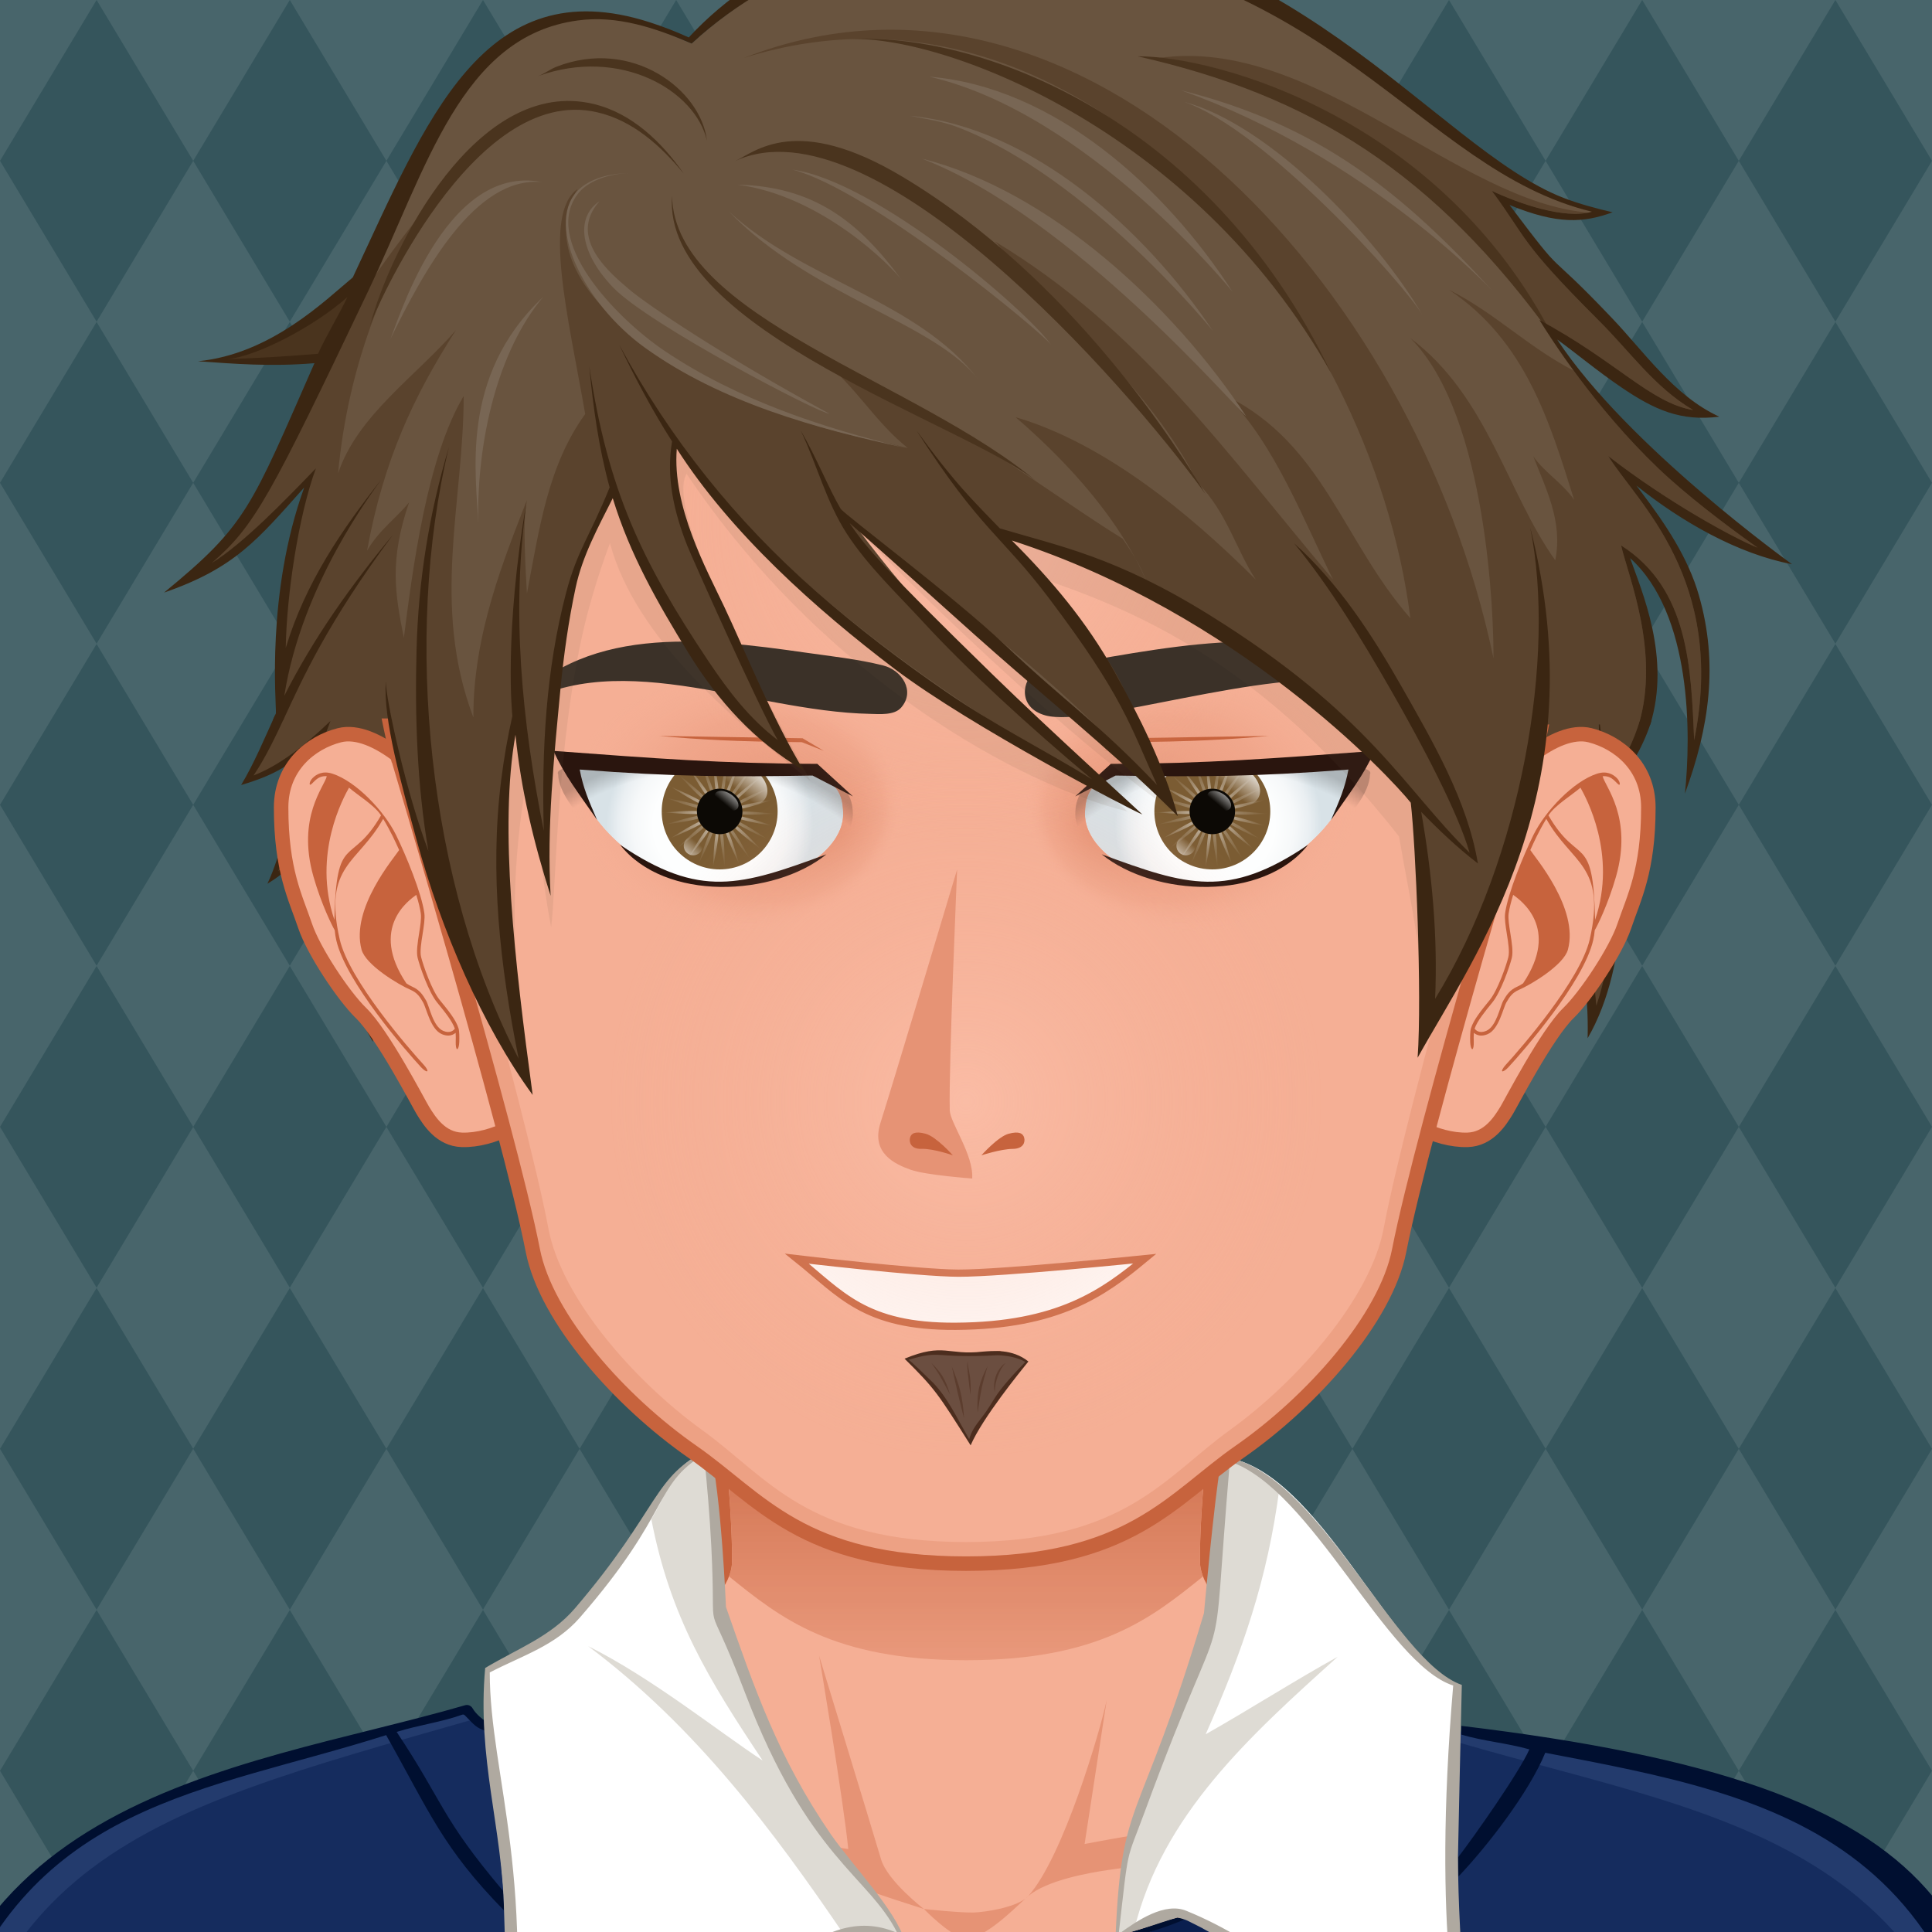 <svg xmlns="http://www.w3.org/2000/svg" version="1.1" width="800px" height="800px" xlink="http://www.w3.org/1999/xlink" style="overflow:hidden!important;"><rect width="100%" height="100%" fill="#808080" stroke="none"/><g id="svga-group-wrapper" transform="scale(4 4)"><g id="svga-group-backs-single"><path id="SvgjsPath4968" d="M225 225H-25V-25h250V225z" fill="#48656b" stroke-width="none" opacity="1" stroke="none"></path><path id="SvgjsPath4969" d="M10 33.299L0 16.649l10-16.65 10 16.65L10 33.299zM40 16.649L30-0.001l-10 16.65 10 16.65L40 16.649zM60 16.649L50-0.001l-10 16.65 10 16.65L60 16.649zM80 16.649L70-0.001l-10 16.65 10 16.65L80 16.649zM100 16.649L90-0.001l-10 16.65 10 16.65L100 16.649zM120 16.649l-10-16.65 -10 16.65 10 16.65L120 16.649zM140 16.649l-10-16.65 -10 16.65 10 16.65L140 16.649zM160 16.649l-10-16.65 -10 16.65 10 16.65L160 16.649zM180 16.649l-10-16.65 -10 16.65 10 16.65L180 16.649zM200 16.649l-10-16.65 -10 16.65 10 16.65L200 16.649zM20 49.982l-10-16.65L0 49.982l10 16.65L20 49.982zM40 49.982l-10-16.65 -10 16.65 10 16.65L40 49.982zM60 49.982l-10-16.65 -10 16.65 10 16.65L60 49.982zM80 49.982l-10-16.65 -10 16.65 10 16.65L80 49.982zM100 49.982l-10-16.65 -10 16.65 10 16.65L100 49.982zM120 49.982l-10-16.65 -10 16.65 10 16.65L120 49.982zM140 49.982l-10-16.65 -10 16.65 10 16.65L140 49.982zM160 49.982l-10-16.65 -10 16.65 10 16.65L160 49.982zM180 49.982l-10-16.65 -10 16.65 10 16.65L180 49.982zM200 49.982l-10-16.65 -10 16.65 10 16.65L200 49.982zM20 83.316l-10-16.65L0 83.316l10 16.65L20 83.316zM40 83.316l-10-16.65 -10 16.65 10 16.65L40 83.316zM60 83.316l-10-16.65 -10 16.65 10 16.65L60 83.316zM80 83.316l-10-16.65 -10 16.65 10 16.65L80 83.316zM100 83.316l-10-16.65 -10 16.65 10 16.65L100 83.316zM120 83.316l-10-16.65 -10 16.65 10 16.65L120 83.316zM140 83.316l-10-16.65 -10 16.65 10 16.65L140 83.316zM160 83.316l-10-16.65 -10 16.65 10 16.65L160 83.316zM180 83.316l-10-16.65 -10 16.65 10 16.65L180 83.316zM200 83.316l-10-16.65 -10 16.65 10 16.65L200 83.316zM20 116.649L10 100l-10 16.65 10 16.649L20 116.649zM40 116.649L30 100l-10 16.65 10 16.649L40 116.649zM60 116.649L50 100l-10 16.65 10 16.649L60 116.649zM80 116.649L70 100l-10 16.65 10 16.649L80 116.649zM100 116.649L90 100l-10 16.65 10 16.649L100 116.649zM120 116.649L110 100l-10 16.65 10 16.649L120 116.649zM140 116.649L130 100l-10 16.65 10 16.649L140 116.649zM160 116.649L150 100l-10 16.65 10 16.649L160 116.649zM180 116.649L170 100l-10 16.65 10 16.649L180 116.649zM200 116.649L190 100l-10 16.65 10 16.649L200 116.649zM20 149.982l-10-16.649L0 149.982l10 16.649L20 149.982zM40 149.982l-10-16.649 -10 16.649 10 16.649L40 149.982zM60 149.982l-10-16.649 -10 16.649 10 16.649L60 149.982zM80 149.982l-10-16.649 -10 16.649 10 16.649L80 149.982zM100 149.982l-10-16.649 -10 16.649 10 16.649L100 149.982zM120 149.982l-10-16.649 -10 16.649 10 16.649L120 149.982zM140 149.982l-10-16.649 -10 16.649 10 16.649L140 149.982zM160 149.982l-10-16.649 -10 16.649 10 16.649L160 149.982zM180 149.982l-10-16.649 -10 16.649 10 16.649L180 149.982zM200 149.982l-10-16.649 -10 16.649 10 16.649L200 149.982zM20 183.315l-10-16.649L0 183.315l10 16.649L20 183.315zM40 183.315l-10-16.649 -10 16.649 10 16.649L40 183.315zM60 183.315l-10-16.649 -10 16.649 10 16.649L60 183.315zM80 183.315l-10-16.649 -10 16.649 10 16.649L80 183.315zM100 183.315l-10-16.649 -10 16.649 10 16.649L100 183.315zM120 183.315l-10-16.649 -10 16.649 10 16.649L120 183.315zM140 183.315l-10-16.649 -10 16.649 10 16.649L140 183.315zM160 183.315l-10-16.649 -10 16.649 10 16.649L160 183.315zM180 183.315l-10-16.649 -10 16.649 10 16.649L180 183.315zM200 183.315l-10-16.649 -10 16.649 10 16.649L200 183.315z" fill="#35555c" stroke-width="none" opacity="1" stroke="none"></path></g><g id="svga-group-subwrapper" ><g id="svga-group-hair-back" ><path id="SvgjsPath5501" d="M38.058 105.866c-4.527-10.708-3.86-15.133-2.654-23.504 -2.078 2.251-3.322 5.27-6.713 8.063 0.263-2.006 4.269-13.639 4.587-14.493 -3.844 3.504-5.969 4.251-7.809 4.972 1.242-1.853 2.066-4.007 3.9-7.933h11.529c0.231 4.281 1.066 9.569 2.312 14.214C42.551 87.622 40.819 90.365 38.058 105.866zM158.91 74.599c-0.047 3.839-1.342 11.034-2.908 15.869 0.805 0.541 1.743 1.173 1.539 1.009 5.951 4.778 6.908 5.603 7.514 13.386 4.324-9.33 0.656-21.307 0.439-30.263H158.91zM165.502 74.599h4.441c-0.582 1.969-1.936 4.788-3.422 6.633C165.963 79.067 165.656 75.986 165.502 74.599z" fill="#5a432d" stroke-width="none" opacity="1"></path><path id="SvgjsPath5502" d="M34.21 74.635c-3.399 8.93-3.599 11.16-5.399 15.54 2.85-2.348 4.987-6.981 6.9-8.22 -0.33 3.02-1.9 9.12-0.15 15.8 0.66 2.53 1.5 4.98 2.511 7.37 0.26-3.56 0.79-13.93 4.079-17.08 -2.26 5.95-3.55 13.73-3.55 19.8 -6.41-11.17-4.939-17.3-3.43-25.09 -2.34 2.67-3 6.01-7.49 8.73 1.53-3.23 2.021-7.07 5.19-14.94 -2.63 2.63-4.4 3.68-7.91 4.72 1.318-2.181 2.478-4.946 3.497-7.194h1.082c-0.999 2.154-2.031 4.326-3.289 6.204C28.881 79.245 31.4 77.325 34.21 74.635zM156.002 90.468c0.216 0.149 1.676 1.152 2.332 1.728 2.736 2.402 6.264 4.594 6.018 15.28 4.543-7.848 3.954-19.464 2.539-25.79 2.017-2.169 3.379-4.842 4.074-7.094l-1.203-0.011c-0.582 1.969-1.655 4.34-3.141 6.185 -0.56-2.165-0.865-4.579-1.019-5.966l-0.108-0.2c0.217 8.956 3.115 19.588-0.243 29.516C164.645 96.333 162.841 94.915 156.002 90.468z" fill="#3b2612" stroke-width="none" opacity="1"></path></g><g id="svga-group-humanbody-single"><path id="SvgjsPath3459" d="M195.417 199.778c-2.196-4.746-8.195-11.779-14.86-13.722 -8.239-2.403-26.837-5.308-33.733-6.923 -5.528-1.296-16.662-11.294-20.564-14.65 -0.7-0.6-1.273-1.839-1.287-2.76 -0.139-10.864 4.195-39.724 4.195-39.724H100 70.833c0 0 4.334 28.859 4.193 39.724 -0.011 0.921-0.587 2.16-1.285 2.76 -3.902 3.356-15.036 13.354-20.564 14.65 -6.897 1.615-25.495 4.619-33.733 7.022 -6.667 1.942-12.664 8.876-14.86 13.622 -3.708 8.008-4.584 22.5-4.584 35h100 100C200 222.278 199.123 207.786 195.417 199.778z" fill="#f5af95" stroke-width="none" opacity="1" stroke="none"></path><path id="SvgjsPath3460" d="M159.156 184.058c24.342 3.542 34.586 8.708 37.794 50.721H200c0-12.5-0.877-26.992-4.583-35 -2.196-4.746-8.195-11.779-14.86-13.722 -8.239-2.403-26.837-5.308-33.733-6.923 -5.528-1.296-18.242-12.069-21.643-16.35 3.36 4.704 12.791 15.605 21.054 18.46C150.188 182.61 153.48 183.232 159.156 184.058zM53.766 181.244c8.263-2.854 17.693-13.756 21.054-18.46 -3.4 4.28-16.114 15.054-21.643 16.35 -6.896 1.615-25.494 4.619-33.733 7.022 -6.665 1.942-12.664 8.876-14.86 13.622 -3.706 8.008-4.583 22.5-4.583 35h3.05c3.188-41.744 13.475-47.183 37.794-50.721C46.52 183.232 49.813 182.61 53.766 181.244z" fill="#ffc9b5" stroke-width="none" opacity="1" stroke="none"></path><path id="SvgjsPath3461" d="M95.646 197.62c0 0-5.074-1.609-7.083-2.379 -10.449-4.009-44.395-6.607-44.395-6.607s35.754 1.419 43.644 2.779c-0.458-4.767-3.017-20.004-3.017-20.004s5.149 16.815 6.409 21.057C91.878 194.734 95.646 197.62 95.646 197.62zM106.445 196.278c-0.089 0.073-0.191 0.168-0.302 0.268C106.256 196.461 106.358 196.372 106.445 196.278zM95.646 197.62c0 0 2.893 2.992 4.347 3.03 1.91 0.051 4.828-2.899 6.151-4.104 -1.265 0.957-4.159 1.391-5.31 1.436C99.504 198.033 95.646 197.62 95.646 197.62zM116.664 190.101c-1.545 0.248-4.386 0.789-4.386 0.789l2.287-14.89c-0.646 3.071-4.474 16.211-8.12 20.278 1.91-1.616 6.158-2.391 8.324-2.704 10.236-1.484 10.232-1.483 41.062-4.94C155.831 188.634 126.76 188.479 116.664 190.101z" fill="#e69375" stroke-width="none" opacity="1" stroke="none"></path><path id="SvgjsPath3462" d="M195.417 199.778c-2.196-4.746-8.195-11.779-14.86-13.722 -8.239-2.403-26.837-5.308-33.733-6.923 -5.528-1.296-16.662-11.294-20.564-14.65 -0.7-0.6-1.273-1.839-1.287-2.76 -0.139-10.864 4.195-39.724 4.195-39.724H100 70.833c0 0 4.334 28.859 4.193 39.724 -0.011 0.921-0.587 2.16-1.285 2.76 -3.902 3.356-15.036 13.354-20.564 14.65 -6.897 1.615-25.495 4.619-33.733 7.022 -6.667 1.942-12.664 8.876-14.86 13.622 -3.708 8.008-4.584 22.5-4.584 35h100 100C200 222.278 199.123 207.786 195.417 199.778z" fill="none" stroke="#c7633d" stroke-width="1.5" opacity="1"></path></g><g id="svga-group-chinshadow-single"><path id="SvgjsPath3833" d="M75.464 163.188c5.276 4.256 10.716 8.678 24.538 8.678 13.815 0 19.256-4.418 24.531-8.672 -0.188-0.49-0.305-0.997-0.312-1.461 -0.088-6.889 1.573-20.711 2.835-30.131 -15.695-2.201-38.418-2.201-54.113 0 1.261 9.421 2.922 23.242 2.833 30.13C75.771 162.188 75.654 162.695 75.464 163.188z" fill="url(#SvgjsLinearGradient3834)" opacity="1"></path></g><g id="svga-group-clothes-single" ><path id="SvgjsPath5534" d="M151.119 179.24c-1.169 17.511 0.778 37.348 0.778 37.348 -8.557-3.703-24.938-17.078-29.373-18.164 -4.474 2.39-7.042 2.32-8.15 2.601 -6.551 1.097-16.591 2.793-24.333-1.148 -2.057 0.038-4.301 0.78-6.503 2.433 -14.313 10.724-24.088 11.687-31.542 16.842 1.802-30.226-1.067-29.88-1.743-40.21 -1.313-0.494-1.503-0.686-2.198-1.931 -11.285 3.505-33.28 6.635-44.27 17.565 -9.797 9.743-12.963 25.098-11.355 39.018 60.296-0.651 154.574-1.435 215.17-0.838C208.484 188.103 184.687 187.925 151.119 179.24z" fill="#152c5e" stroke-width="none" opacity="1"></path><path id="SvgjsPath5535" d="M122.058 200.77c-2.26-0.563-4.039-0.075-5.735-0.076 1.416-0.26 3.443-0.796 6.202-2.27 3.903 0.958 20.003 13.108 28.935 18.133C141.348 213.958 130.793 203.448 122.058 200.77zM93.658 201.305c-1.216-0.361-2.424-0.823-3.617-1.429 -2.057 0.038-4.301 0.78-6.503 2.433 -11.353 8.505-23.97 13.47-30.718 16.655C86.366 209.735 80.769 201.455 93.658 201.305z" fill="#0a1f4f" stroke-width="none" opacity="1"></path><path id="SvgjsPath5536" d="M49.185 177.937c-35.389 10.12-53.816 14.299-56.599 55.654 -0.052 0.001-0.105 0.002-0.158 0.002 -0.609-5.283-0.528-10.772 0.34-16.083 1.416-8.686 4.938-16.889 11.016-22.935 10.99-10.931 32.985-14.061 44.27-17.565C48.092 177.08 49.149 177.871 49.185 177.937zM151.119 179.24c-0.009 0.138-0.216 0.975-0.224 1.111 27.9 8.159 54.292 10.078 56.23 52.399 0.155 0.001 0.317 0.003 0.473 0.004C208.484 188.103 182.822 184.752 151.119 179.24z" fill="#233b6d" stroke-width="none" opacity="1"></path><path id="SvgjsPath5537" d="M208.188 233.074c0 0-30.844 0.408-51.32 0.528 -13.87 0.089-27.734 0.164-41.604 0.223 -89.418 0.32-93.853-0.081-123.482-0.081 0 0-0.512-2.865-0.628-5.683 -1.741-42.366 33.358-44.661 56.99-51.536 0.296-0.086 0.613 0.04 0.769 0.306 0.404 0.69 1.153 1.216 1.216 1.248 0.01 0.362 0.032 0.714 0.055 1.078 -0.876-0.331-1.002-0.491-1.999-1.523 -0.093-0.1-0.197-0.18-0.322-0.136 -2.094 0.759-4.597 1.094-6.8 1.789 4.908 7.375 4.512 8.756 11.027 16.468 0.009 0.097 0.075 1.446 0.087 2.015 -6.347-6.477-7.729-10.213-12.204-18.152 -18.695 5.934-36.75 6.94-45.03 29.829 -2.725 7.542-3.244 16.485-2.368 24.214 65.178-0.707 149.228-1.39 214.963-0.839 -0.768-42.858-23.644-46.791-47.574-51.378 -1.633 4.021-5.957 9.634-8.979 12.803 -0.022-0.649-0.043-1.313-0.055-1.962 1.651-2.145 6.289-8.719 7.391-11.192 -2.355-0.663-4.701-0.836-7.045-1.528 0-0.312 0-0.606 0-0.905C203.73 184.932 208.188 199.237 208.188 233.074zM122.621 198.697c-0.242-0.101-0.483-0.165-0.728-0.197 -2.59 0.632-3.484 1.342-7.833 2.2 -3.443 0.681-12.983 2.123-20.4 0.233 0.039 0.108 0 0 0 0 -1.128-0.623-2.23-0.805-3.57-0.773C98.597 204.991 116.228 201.534 122.621 198.697zM134.848 206.507c-0.298-0.211-0.584-0.419-0.869-0.641 -19.135 9.753-37.45 9.533-56.787 5.223 -1.223-0.318-2.434-0.674-3.635-1.047 -0.374 0.198-0.759 0.398-1.157 0.571C92.217 218.667 116.646 217.646 134.848 206.507z" fill="#000f30" stroke-width="none" opacity="1"></path><path id="SvgjsPath5538" d="M52.045 219.328c1.863-31.071-2.873-33.865-1.708-46.65 3.715-2.175 7.4-2.84 9.259-5.004 8.871-10.374 7.834-14.805 13.599-17.518 1.146 4.797 1.841 16.058 1.848 16.205 4.352 12.899 7.315 18.411 10.881 23.596 2.071 3.004 6.493 7.614 7.551 10.751 -2.126-1.067-5.81-1.07-9.892 1.774 -6.618 4.571-4.228 5.659-18.017 10.661C60.675 214.903 56.454 217.294 52.045 219.328zM150.818 192.144c-0.004-0.317 0.354-16.318 0.396-17.648 -7.095-2.599-14.646-22.281-24.338-23.615 -2.861 17.897 0.537 11.463-7.986 33.135 -2.105 5.354-2.9 7.377-3.289 16.253 0.218-0.057 0.595-0.158 0.614-0.158l0 0c2.938-0.774 3.918-1.239 5.703-1.721 0.912 0.188 2.43 0.969 2.712 1.193l-0.008-0.012c8.231 4.395 15.909 12.32 27.32 17.195C152.173 212.465 150.818 201.795 150.818 192.144z" fill="#ffffff" stroke-width="none" opacity="1"></path><path id="SvgjsPath5539" d="M117.407 199.781c-0.363 0.104-0.75 0.211-1.192 0.328 -0.02 0-0.396 0.102-0.614 0.158 0.389-8.876 1.184-10.899 3.289-16.253 8.523-21.672 5.125-15.237 7.986-33.135 1.941 0.266 3.798 1.415 5.582 3.085 -1.227 9.5-3.84 17-7.646 25.567 4.461-2.522 9.298-5.611 13.672-8.026C129.391 179.69 120.304 187.877 117.407 199.781zM93.475 200.708c-1.059-3.137-5.48-7.747-7.551-10.751 -3.566-5.185-6.529-10.696-10.881-23.596 -0.007-0.147-0.702-11.408-1.848-16.205 -3.646 1.714-3.34 2.955-5.771 7.11 1.958 10.127 5.915 16.565 11.527 24.985 -4.784-3.154-11.462-8.545-18.071-11.847 11.134 8.348 19.139 19.045 26.653 30.108C89.972 199.77 92.066 200.003 93.475 200.708z" fill="#dedbd4" stroke-width="none" opacity="1"></path><path id="SvgjsPath5540" d="M86.015 189.896c-5.437-7.907-7.91-15.09-10.862-23.54 0 0-0.482-11.635-1.662-16.356 -5.941 2.726-5.056 6.065-13.979 16.499 -2.523 2.937-5.948 4.17-9.286 6.17 -0.856 9.399 1.783 16.584 1.95 25.104 0.238 6.276 0.213 14.08-0.253 21.732 4.45-2.042 8.725-4.477 13.68-6.258 13.805-5.006 11.434-6.111 18.043-10.674 4.265-2.973 8.018-2.779 10.014-1.64C92.757 197.76 88.146 192.987 86.015 189.896zM70.813 209.965c-8.755 3.447-6.354 1.844-18.373 8.736 3.358-23.819-1.74-34.836-1.74-45.571 3.458-1.789 6.78-2.763 9.33-5.682 9.546-10.978 7.557-13.666 12.843-16.896 0.331 3.15 0.595 6.323 0.761 9.506 0.563 11.263-0.939 3.57 3.492 15.177 6.549 17.153 12.799 18.935 15.762 24.862C84.479 196.433 78.493 207.405 70.813 209.965zM150.93 192.142c-0.006-0.438 0.389-17.628 0.397-17.721 -7.108-2.46-15.008-22.473-24.872-23.66 -0.834 5.126-1.819 16.224-1.819 16.224 -6.725 22.526-8.516 18.624-9.153 33.432 0.003 0 0.713-0.197 0.76-0.2 2.804-0.74 3.87-1.207 5.651-1.716 0.281 0.055 0.739 0.195 1.013 0.316 0.038 0.02 1.7 0.839 1.664 0.851 8.283 4.426 15.938 12.374 27.474 17.26C152.314 212.718 150.93 201.899 150.93 192.142zM144.088 211.398c-7.721-4.629-13.066-10.239-21.258-13.583 -2.219-0.936-5.073 0.968-7.025 2.402 1.077-9.418 0.707-7.281 2.708-12.69 9.219-25.037 6.64-10.866 8.801-36.229 8.454 2.822 16.191 20.952 23.12 23.187 -2.226 26.343 0.761 35.685 1.113 41.66C148.972 214.759 146.59 212.896 144.088 211.398z" fill="#afa9a0" stroke-width="none" opacity="1"></path></g><g id="svga-group-head" ><g id="svga-group-ears-left" ><path id="SvgjsPath3746" d="M45.443 82.722c-1.469-2.433-6.648-7.545-10.31-6.61 -2.979 0.762-6.032 3.243-6.032 7.473 -0.001 6.553 1.496 9.338 2.501 12.311 0.856 2.53 3.915 7.167 5.761 8.964 2.273 2.208 5.957 9.35 6.404 10.079 0.705 1.154 1.877 2.988 4.043 3.057 3.29 0.104 7.085-2.105 7.323-3.488C56.42 107.009 49.263 89.052 45.443 82.722z" fill="#f5af95" stroke="#c7633d" stroke-width="1.5" opacity="1"></path><path id="SvgjsPath3747" d="M43.596 99.086c-0.142-0.558 0.007-1.495 0.152-2.4 0.131-0.826 0.255-1.605 0.18-2.157 -0.285-2.064-1.892-5.988-2.942-8.115 -1.208-2.446-4.117-5.528-6.568-6.322 -1.013-0.329-1.681 0.064-2.067 0.463 -0.284 0.293-0.347 0.637-0.254 0.678 0.093 0.041 0.304-0.244 0.61-0.513 0.25-0.22 0.617-0.408 1.122-0.369 -0.203 1.028-3.138 4.222-1.381 10.392 0.822 2.888 1.992 5.214 2.202 5.549 0.032 0.352 0.083 0.696 0.159 1.031 0.991 4.357 7.286 11.54 8.785 13.162 0.277 0.3 0.567 0.477 0.639 0.406 0.072-0.072-0.1-0.368-0.376-0.671 -1.48-1.611-7.734-8.777-8.69-12.981 -1.754-7.702 1.916-7.832 4.499-12.473 0.397 0.657 0.733 1.288 0.993 1.814 0.203 0.413 0.429 0.896 0.661 1.417 -0.458 0.729-5.059 6.055-3.889 10.317 0.433 1.572 3.779 3.598 5.073 4.153 0.712 0.306 0.979 0.763 1.289 1.291 0.359 0.613 0.767 2.796 1.95 3.298 0.241 0.103 0.458 0.146 0.651 0.146 0.334 0 0.587-0.128 0.774-0.28 0.019 0.267 0.018 0.612 0.008 0.93 -0.011 0.411 0.046 0.748 0.147 0.756s0.208-0.317 0.221-0.727c0.016-0.504 0.014-1.128-0.077-1.426 -0.265-0.88-1.076-1.871-1.934-2.921C44.688 102.503 43.815 99.947 43.596 99.086zM34.616 95.223c-2.322-6.84 0.993-12.744 1.514-13.684 0.908 0.787 2.662 1.841 3.314 2.87C36.33 89.804 34.811 86.051 34.616 95.223zM45.884 106.717c-1.072-0.455-1.431-2.555-1.778-3.147 -0.314-0.536-0.639-1.089-1.461-1.443 -0.179-0.077-0.376-0.194-0.578-0.328 -3.861-5.758 0.291-8.626 1.027-9.163 0.226 0.734 0.396 1.407 0.47 1.946 0.068 0.496-0.058 1.284-0.179 2.045 -0.15 0.944-0.306 1.92-0.145 2.553 0.24 0.941 1.14 3.529 2.01 4.594 0.772 0.945 1.564 1.919 1.835 2.713C46.97 106.645 46.604 107.022 45.884 106.717z" fill="#c7633d" stroke-width="none" opacity="1" stroke="none"></path></g><g id="svga-group-ears-right" ><path id="SvgjsPath3748" d="M154.295 82.722c1.469-2.433 6.648-7.545 10.311-6.61 2.979 0.762 6.031 3.243 6.031 7.473 0.002 6.553-1.496 9.338-2.5 12.311 -0.857 2.53-3.916 7.167-5.762 8.964 -2.273 2.208-5.957 9.35-6.404 10.079 -0.705 1.154-1.877 2.988-4.043 3.057 -3.291 0.104-7.086-2.105-7.324-3.488C143.318 107.009 150.475 89.052 154.295 82.722z" fill="#f5af95" stroke="#c7633d" stroke-width="1.5" opacity="1"></path><path id="SvgjsPath3749" d="M154.205 103.536c-0.857 1.05-1.668 2.041-1.934 2.921 -0.09 0.298-0.092 0.922-0.076 1.426 0.014 0.409 0.119 0.734 0.221 0.727s0.158-0.345 0.146-0.756c-0.01-0.317-0.01-0.663 0.01-0.93 0.186 0.152 0.439 0.28 0.773 0.28 0.193 0 0.41-0.043 0.65-0.146 1.184-0.502 1.592-2.686 1.951-3.298 0.311-0.528 0.576-0.985 1.289-1.291 1.293-0.555 4.639-2.581 5.072-4.153 1.17-4.262-3.432-9.588-3.889-10.317 0.232-0.522 0.457-1.004 0.66-1.417 0.26-0.526 0.596-1.157 0.994-1.814 2.582 4.641 6.252 4.771 4.498 12.473 -0.957 4.204-7.209 11.37-8.689 12.981 -0.275 0.303-0.447 0.599-0.377 0.671 0.072 0.07 0.361-0.106 0.639-0.406 1.5-1.622 7.795-8.805 8.785-13.162 0.076-0.334 0.129-0.679 0.16-1.031 0.209-0.334 1.379-2.661 2.201-5.549 1.758-6.17-1.178-9.364-1.381-10.392 0.504-0.039 0.871 0.149 1.123 0.369 0.305 0.269 0.518 0.553 0.609 0.513 0.094-0.041 0.029-0.385-0.254-0.678 -0.387-0.399-1.055-0.792-2.068-0.463 -2.451 0.794-5.359 3.876-6.568 6.322 -1.049 2.126-2.656 6.05-2.941 8.115 -0.074 0.552 0.049 1.331 0.18 2.157 0.145 0.906 0.293 1.843 0.152 2.4C155.924 99.947 155.051 102.503 154.205 103.536zM160.295 84.409c0.652-1.029 2.406-2.083 3.313-2.87 0.521 0.939 3.836 6.843 1.516 13.684C164.928 86.051 163.408 89.804 160.295 84.409zM152.652 106.486c0.271-0.794 1.064-1.768 1.836-2.713 0.869-1.065 1.77-3.653 2.01-4.594 0.16-0.632 0.006-1.608-0.145-2.553 -0.121-0.761-0.248-1.55-0.18-2.045 0.074-0.539 0.244-1.212 0.471-1.946 0.734 0.537 4.887 3.405 1.025 9.163 -0.201 0.134-0.398 0.251-0.578 0.328 -0.822 0.354-1.146 0.908-1.461 1.443 -0.346 0.592-0.705 2.692-1.777 3.147C153.135 107.022 152.768 106.645 152.652 106.486z" fill="#c7633d" stroke-width="none" opacity="1" stroke="none"></path></g><g id="svga-group-faceshape-wrap" ><g id="svga-group-faceshape-single" ><path id="SvgjsPath3830" d="M100.002 0.867C66.384 0.92 39.082 28.536 39.134 62.56c0.008 5.403 0.704 10.643 2.002 15.634h0.001c0.012 0.054 11.542 38.591 14.02 51.25 1.382 7.06 9.063 15.656 16.531 20.849 6.967 4.845 11.263 11.574 28.313 11.574s21.346-6.729 28.313-11.574c7.468-5.192 15.149-13.789 16.531-20.849 2.479-12.658 14.009-51.196 14.02-51.25h0.002c1.298-4.992 1.994-10.231 2.002-15.634C160.923 28.536 133.62 0.92 100.002 0.867z" fill="#f5af95" stroke-width="none" opacity="1"></path><path id="SvgjsPath3831" d="M146.772 23.096c7.478 10.35 11.917 23.245 11.898 37.227 -0.009 5.403-0.679 10.643-1.93 15.634h-0.002c-0.011 0.054-11.124 38.591-13.512 51.25 -1.335 7.06-8.737 15.656-15.935 20.849 -6.718 4.845-10.854 11.575-27.291 11.575 -16.434 0-20.575-6.73-27.291-11.575 -7.197-5.192-14.602-13.789-15.931-20.849 -2.391-12.658-13.504-51.195-13.515-51.25h0c-1.252-4.992-1.922-10.231-1.931-15.634 -0.021-13.978 4.416-26.868 11.889-37.217 -8.812 10.697-14.112 24.45-14.089 39.453 0.008 5.403 0.704 10.643 2.002 15.634h0.001c0.012 0.054 11.542 38.591 14.02 51.25 1.382 7.06 9.063 15.656 16.531 20.849 6.967 4.845 11.263 11.574 28.313 11.574s21.346-6.729 28.313-11.574c7.468-5.192 15.149-13.789 16.531-20.849 2.479-12.658 14.009-51.196 14.02-51.25h0.002c1.298-4.992 1.994-10.231 2.002-15.634C160.894 47.552 155.589 33.795 146.772 23.096z" fill="#eda184" stroke-width="none" opacity="1"></path><path id="SvgjsPath3832" d="M100.002 0.867C66.384 0.92 39.082 28.536 39.134 62.56c0.008 5.403 0.704 10.643 2.002 15.634h0.001c0.012 0.054 11.542 38.591 14.02 51.25 1.382 7.06 9.063 15.656 16.531 20.849 6.967 4.845 11.263 11.574 28.313 11.574s21.346-6.729 28.313-11.574c7.468-5.192 15.149-13.789 16.531-20.849 2.479-12.658 14.009-51.196 14.02-51.25h0.002c1.298-4.992 1.994-10.231 2.002-15.634C160.923 28.536 133.62 0.92 100.002 0.867z" fill="none" stroke="#c7633d" stroke-width="1.5" opacity="1"></path></g></g><g id="svga-group-mouth-single" ><path id="SvgjsPath3737" d="M100.2 142.947c-2.832 0.144-3.644-2.753-3.644-2.753s3.931 0.565 6.991-0.353C103.548 139.842 102.692 142.822 100.2 142.947z" fill="url(#SvgjsLinearGradient3738)" opacity="1"></path><path id="SvgjsPath3741" d="M100.488 140.76c-1.984 0.1-3.765-0.077-3.877-0.089 -0.138-0.014-0.238-0.136-0.224-0.272 0.015-0.138 0.143-0.233 0.274-0.224 0.041 0.003 4.096 0.405 6.738-0.337 0.131-0.032 0.271 0.041 0.309 0.174s-0.04 0.27-0.173 0.308C102.601 140.582 101.517 140.708 100.488 140.76z" fill="#c7633d" stroke-width="none" opacity="1" stroke="none"></path><path id="SvgjsPath3742" d="M82.5 130.299c0 0 12.532 1.486 16.718 1.499 4.553 0.012 19.282-1.499 19.282-1.499 -4.258 3.534-8.943 6.932-19.555 6.999C89.453 137.359 87.021 133.912 82.5 130.299z" fill="#ffffff" stroke-width="none" opacity="1"></path><path id="SvgjsPath3743" d="M82.5 130.299c0 0 12.532 1.486 16.718 1.499 4.553 0.012 19.282-1.499 19.282-1.499 -4.258 3.534-8.943 6.932-19.555 6.999C89.453 137.359 87.021 133.912 82.5 130.299z" fill="none" stroke="#c7633d" stroke-width="0.75" opacity="1"></path></g><g id="svga-group-eyes-left" ><g id="svga-group-eyesback-left"><path id="SvgjsPath5309" d="M59.782 80.154c0 3.552 5.88 11.295 15.32 11.458 7.043 0.123 12.184-3.747 12.184-7.301 0-3.552-1.83-5.008-12.283-4.747C67.962 79.742 58.67 78.157 59.782 80.154z" fill="url(#SvgjsRadialGradient5310)" opacity="1"></path></g><g id="svga-group-eyesiriswrapper-left" transform="translate(0.5 0)"><g id="svga-group-eyesiriscontrol-left" transform="translate(0 1.0000000005838672e-7)"><g id="svga-group-eyesiris-left" ><path id="SvgjsPath5190" d="M80 84c0 3.313-2.687 6-6 6 -3.313 0-6-2.687-6-6l0 0c0-3.314 2.687-6 6-6C77.313 77.999 80 80.686 80 84L80 84z" fill="#7b5c33" stroke-width="none" opacity="1"></path><path id="SvgjsPath5191" d="M73.328 78.066c-0.023 0.003-0.047 0.006-0.071 0.009 0.029 0.135 0.057 0.271 0.085 0.406C73.336 78.344 73.333 78.204 73.328 78.066zM73.341 78.48c0.07 1.972 0.185 3.729 0.517 4.364C74.033 82.148 73.735 80.414 73.341 78.48zM73.859 82.845c-0.043 0.167-0.108 0.281-0.208 0.319 -0.1 0.038-0.226-0.006-0.368-0.103 0.041 0.167 0.037 0.297-0.036 0.378 -0.072 0.081-0.201 0.101-0.373 0.078 0.113 0.13 0.171 0.249 0.146 0.353 -0.027 0.104-0.134 0.182-0.293 0.242 0.159 0.063 0.266 0.141 0.291 0.245 0.025 0.104-0.033 0.223-0.145 0.352 0.17-0.021 0.301 0.001 0.371 0.082 0.071 0.081 0.075 0.212 0.035 0.379 0.141-0.097 0.265-0.139 0.365-0.1 0.101 0.038 0.166 0.152 0.206 0.32 0.081-0.152 0.171-0.249 0.28-0.26 0.104-0.014 0.216 0.059 0.329 0.188 0.001-0.172 0.037-0.299 0.127-0.36 0.088-0.061 0.219-0.049 0.379 0.013 -0.078-0.152-0.105-0.281-0.055-0.377 0.05-0.095 0.173-0.146 0.344-0.166 -0.141-0.099-0.227-0.2-0.225-0.308 0-0.108 0.084-0.209 0.227-0.306 -0.17-0.021-0.291-0.072-0.342-0.167 -0.049-0.095-0.022-0.225 0.058-0.377 -0.162 0.06-0.292 0.072-0.38 0.011 -0.089-0.061-0.125-0.188-0.125-0.36 -0.112 0.128-0.224 0.199-0.33 0.185C74.029 83.092 73.938 82.998 73.859 82.845zM74.466 82.92c0.479-0.535 1.021-2.209 1.57-4.104C75.182 80.593 74.467 82.202 74.466 82.92zM76.035 78.816c0.06-0.122 0.121-0.246 0.178-0.37 -0.021-0.007-0.042-0.017-0.063-0.026C76.112 78.553 76.074 78.686 76.035 78.816zM74.972 83.27c0.672-0.252 1.931-1.483 3.297-2.905C76.688 81.541 75.306 82.634 74.972 83.27zM78.269 80.365c0.1-0.075 0.203-0.15 0.305-0.225 -0.014-0.018-0.03-0.033-0.042-0.049C78.445 80.181 78.358 80.274 78.269 80.365zM75.254 83.814c0.713 0.088 2.4-0.417 4.272-1.041C77.578 83.081 75.848 83.406 75.254 83.814zM79.526 82.774c0.11-0.016 0.225-0.034 0.337-0.052 -0.004-0.019-0.009-0.038-0.014-0.057C79.742 82.701 79.632 82.738 79.526 82.774zM75.253 84.427c0.59 0.412 2.318 0.747 4.262 1.063C77.65 84.857 75.967 84.342 75.253 84.427zM79.516 85.49c0.095 0.033 0.191 0.067 0.285 0.098 0.005-0.017 0.009-0.033 0.012-0.05C79.716 85.523 79.615 85.507 79.516 85.49zM74.965 84.97c0.333 0.637 1.708 1.738 3.282 2.924C76.888 86.464 75.638 85.226 74.965 84.97zM78.248 87.892c0.059 0.062 0.12 0.126 0.179 0.189 0.01-0.012 0.019-0.021 0.03-0.032C78.387 87.997 78.315 87.944 78.248 87.892zM74.46 85.317c-0.003 0.719 0.703 2.331 1.547 4.113C75.468 87.533 74.937 85.855 74.46 85.317zM76.007 89.431c0.021 0.075 0.043 0.152 0.063 0.229 0.015-0.006 0.025-0.01 0.039-0.014C76.076 89.574 76.041 89.5 76.007 89.431zM73.851 85.389c-0.336 0.637-0.461 2.39-0.542 4.361C73.713 87.82 74.022 86.087 73.851 85.389zM73.309 89.75c-0.017 0.075-0.031 0.151-0.047 0.228 0.014 0.003 0.025 0.003 0.039 0.005C73.303 89.906 73.307 89.826 73.309 89.75zM73.28 85.169c-0.596 0.407-1.521 1.904-2.508 3.61C72.026 87.259 73.106 85.867 73.28 85.169zM70.772 88.779c-0.053 0.063-0.108 0.13-0.162 0.193 0.013 0.008 0.024 0.014 0.038 0.024C70.688 88.924 70.731 88.851 70.772 88.779zM72.875 84.71c-0.716 0.083-2.231 0.978-3.898 2.029C70.795 85.977 72.395 85.248 72.875 84.71zM68.976 86.741c-0.086 0.036-0.174 0.072-0.263 0.11 0.006 0.013 0.015 0.027 0.023 0.04C68.817 86.842 68.897 86.791 68.976 86.741zM72.728 84.113c-0.671-0.257-2.429-0.168-4.395-0.011C70.297 84.27 72.055 84.367 72.728 84.113zM68.333 84.102c-0.107-0.01-0.217-0.02-0.323-0.029 0 0.019-0.002 0.038 0 0.056C68.119 84.119 68.228 84.11 68.333 84.102zM72.875 83.519c-0.473-0.539-2.069-1.277-3.881-2.051C70.653 82.528 72.163 83.432 72.875 83.519zM68.994 81.468c-0.104-0.067-0.209-0.134-0.315-0.201 -0.009 0.019-0.019 0.038-0.029 0.055C68.766 81.371 68.882 81.419 68.994 81.468zM73.284 83.061c-0.169-0.698-1.241-2.094-2.485-3.623C71.775 81.15 72.692 82.651 73.284 83.061zM70.799 79.438c-0.067-0.115-0.132-0.232-0.199-0.349 -0.019 0.013-0.039 0.026-0.056 0.039C70.628 79.231 70.716 79.335 70.799 79.438z" fill="url(#SvgjsRadialGradient5192)" opacity="0.7"></path><path id="SvgjsPath5195" d="M74.886 78.086c-0.024-0.003-0.047-0.007-0.07-0.01 -0.007 0.138-0.016 0.277-0.024 0.414C74.822 78.356 74.855 78.22 74.886 78.086zM74.791 78.489c-0.442 1.922-0.787 3.649-0.629 4.35C74.511 82.211 74.671 80.459 74.791 78.489zM74.161 82.839c-0.084 0.15-0.176 0.243-0.283 0.254 -0.106 0.01-0.216-0.064-0.327-0.195 -0.004 0.171-0.042 0.297-0.133 0.356 -0.09 0.059-0.221 0.045-0.38-0.021 0.076 0.155 0.101 0.285 0.049 0.378 -0.053 0.094-0.176 0.142-0.345 0.158 0.137 0.101 0.22 0.204 0.217 0.312 -0.002 0.107-0.089 0.207-0.231 0.302 0.169 0.024 0.29 0.079 0.337 0.174 0.048 0.096 0.018 0.225-0.064 0.375 0.161-0.057 0.292-0.065 0.379-0.002 0.087 0.063 0.12 0.19 0.116 0.363 0.117-0.125 0.229-0.196 0.337-0.179 0.105 0.014 0.194 0.113 0.27 0.268 0.045-0.167 0.113-0.279 0.216-0.315 0.101-0.036 0.225 0.01 0.363 0.111 -0.036-0.167-0.029-0.299 0.044-0.378 0.073-0.079 0.205-0.096 0.376-0.072 -0.111-0.132-0.168-0.251-0.138-0.355 0.028-0.104 0.136-0.18 0.299-0.237 -0.16-0.064-0.263-0.145-0.288-0.25 -0.023-0.105 0.037-0.223 0.154-0.349 -0.172 0.016-0.301-0.006-0.37-0.088 -0.07-0.082-0.072-0.214-0.028-0.379 -0.142 0.094-0.268 0.134-0.367 0.093C74.261 83.122 74.199 83.007 74.161 82.839zM74.729 83.07c0.601-0.394 1.557-1.871 2.578-3.558C76.022 81.007 74.916 82.375 74.729 83.07zM77.307 79.511c0.089-0.102 0.18-0.206 0.268-0.311 -0.019-0.013-0.036-0.028-0.055-0.042C77.449 79.277 77.378 79.396 77.307 79.511zM75.127 83.538c0.715-0.07 2.25-0.934 3.937-1.953C77.231 82.312 75.614 83.01 75.127 83.538zM79.063 81.584c0.117-0.046 0.235-0.092 0.354-0.138 -0.01-0.021-0.021-0.04-0.028-0.059C79.281 81.453 79.173 81.52 79.063 81.584zM75.259 84.137c0.666 0.27 2.426 0.218 4.395 0.101C77.693 84.03 75.938 83.896 75.259 84.137zM79.654 84.237c0.112 0.013 0.226 0.025 0.339 0.037 0-0.02 0.001-0.039 0.002-0.058C79.881 84.223 79.766 84.23 79.654 84.237zM75.1 84.729c0.462 0.551 2.046 1.321 3.842 2.129C77.303 85.763 75.811 84.831 75.1 84.729zM78.941 86.858c0.083 0.057 0.167 0.114 0.25 0.168 0.009-0.015 0.017-0.03 0.025-0.045C79.126 86.942 79.032 86.9 78.941 86.858zM74.68 85.179c0.156 0.701 1.2 2.12 2.414 3.674C76.151 87.119 75.264 85.599 74.68 85.179zM77.094 88.85c0.042 0.075 0.083 0.153 0.125 0.229 0.012-0.009 0.024-0.016 0.037-0.024C77.202 88.987 77.147 88.917 77.094 88.85zM74.103 85.383c-0.188 0.693 0.076 2.433 0.43 4.373C74.502 87.784 74.424 86.026 74.103 85.383zM74.532 89.756c0.001 0.078 0.003 0.158 0.003 0.238 0.014-0.002 0.027-0.004 0.041-0.004C74.562 89.913 74.547 89.833 74.532 89.756zM73.496 85.294c-0.49 0.528-1.064 2.189-1.652 4.072C72.733 87.607 73.481 86.013 73.496 85.294zM71.843 89.366c-0.035 0.068-0.07 0.138-0.104 0.208 0.012 0.006 0.023 0.009 0.036 0.015C71.797 89.516 71.821 89.439 71.843 89.366zM73 84.934c-0.68 0.239-1.962 1.446-3.357 2.838C71.25 86.628 72.652 85.563 73 84.934zM69.644 87.772c-0.067 0.047-0.137 0.098-0.205 0.145 0.01 0.011 0.02 0.02 0.029 0.032C69.525 87.89 69.585 87.832 69.644 87.772zM72.728 84.385c-0.713-0.104-2.407 0.368-4.291 0.952C70.392 85.071 72.125 84.781 72.728 84.385zM68.437 85.339c-0.092 0.013-0.187 0.024-0.283 0.039 0.003 0.015 0.008 0.03 0.013 0.044C68.258 85.396 68.348 85.366 68.437 85.339zM72.741 83.772c-0.582-0.423-2.303-0.792-4.242-1.149C70.353 83.294 72.025 83.843 72.741 83.772zM68.499 82.623c-0.101-0.037-0.205-0.075-0.305-0.112 -0.005 0.019-0.011 0.037-0.015 0.054C68.288 82.584 68.395 82.604 68.499 82.623zM73.038 83.235c-0.318-0.643-1.668-1.769-3.219-2.986C71.147 81.704 72.372 82.968 73.038 83.235zM69.818 80.25c-0.083-0.091-0.167-0.183-0.251-0.275 -0.014 0.016-0.029 0.031-0.042 0.046C69.624 80.097 69.723 80.173 69.818 80.25zM73.551 82.899c0.017-0.718-0.656-2.344-1.464-4.142C72.587 80.663 73.085 82.35 73.551 82.899zM72.087 78.757c-0.034-0.128-0.067-0.259-0.101-0.389 -0.021 0.007-0.043 0.015-0.063 0.023C71.977 78.513 72.033 78.636 72.087 78.757z" fill="url(#SvgjsRadialGradient5196)" opacity="0.4"></path><path id="SvgjsPath5199" d="M76.354 84c0 1.3-1.053 2.353-2.353 2.353 -1.299 0-2.354-1.053-2.354-2.353 0-1.299 1.055-2.354 2.354-2.354C75.301 81.646 76.354 82.7 76.354 84z" fill="#7b5c33" stroke-width="none" opacity="1"></path><path id="SvgjsPath5200" d="M76.354 84c0 1.3-1.053 2.353-2.353 2.353 -1.299 0-2.354-1.053-2.354-2.353 0-1.299 1.055-2.354 2.354-2.354C75.301 81.646 76.354 82.7 76.354 84z" fill="#000000" stroke-width="none" opacity="0.9"></path><path id="SvgjsPath5201" d="M70.717 86.748c0.449-0.302 1.059-0.18 1.36 0.268 0.301 0.449 0.182 1.059-0.268 1.36 -0.45 0.303-1.059 0.183-1.36-0.267C70.148 87.66 70.268 87.049 70.717 86.748L70.717 86.748z" fill="url(#SvgjsLinearGradient5202)" opacity="0.5"></path><path id="SvgjsPath5205" d="M75.86 83.672c-0.251 0.374-0.969 0.331-1.606-0.096 -0.638-0.427-0.95-1.078-0.7-1.451l0-0.001c0.25-0.374 0.969-0.331 1.605 0.097C75.798 82.647 76.11 83.297 75.86 83.672 75.86 83.672 75.86 83.672 75.86 83.672z" fill="url(#SvgjsLinearGradient5206)" opacity="0.5"></path><path id="SvgjsPath5209" d="M78.716 82.673c-0.568 0.873-2.036 0.925-3.275 0.117 -1.24-0.808-1.784-2.17-1.215-3.043 0.568-0.872 2.036-0.924 3.275-0.117C78.74 80.439 79.284 81.802 78.716 82.673L78.716 82.673z" fill="url(#SvgjsLinearGradient5210)" opacity="0.75"></path></g></g></g><g id="svga-group-eyesfront-left"><path id="SvgjsPath5334" d="M73.8 63.098c-10.217 0-20.628 5.505-20.07 22 0.106 3.15 9.854 22.004 20.07 22.004s19.5-5.292 19.5-22.003C93.3 67.31 84.017 63.098 73.8 63.098zM75.103 91.612c-9.44-0.163-15.32-7.906-15.32-11.458 -1.112-1.997 8.18-0.412 15.221-0.589 10.453-0.261 12.283 1.195 12.283 4.747C87.286 87.865 82.146 91.735 75.103 91.612z" fill="#f5af95" stroke-width="none" opacity="1" stroke="none"></path><path id="SvgjsPath5335" d="M58.8 83.338c1.352 7.412 8.545 13.677 17.936 13.64 9.389-0.043 16.986-6.179 16.961-13.713 -0.023-7.533-7.646-13.605-17.039-13.566C67.265 69.743 57.445 75.91 58.8 83.338zM75.003 79.564c10.453-0.261 12.283 1.195 12.283 4.747 0 3.554-5.141 7.423-12.184 7.301 -9.44-0.163-15.32-7.906-15.32-11.458C58.67 78.157 67.962 79.742 75.003 79.564z" fill="url(#SvgjsRadialGradient5336)" opacity="1"></path><path id="SvgjsPath5340" d="M88.286 84.312c0-3.552-2.83-5.008-13.283-4.747 -2.826 0.071-6.013-0.141-8.746-0.292 -1.321-0.058-2.62-0.11-3.879-0.136 -1.918 0.014-5.022 0.252-4.596 1.018 0 3.552 7.88 11.295 17.32 11.458C82.146 91.735 88.286 87.865 88.286 84.312z" fill="url(#SvgjsRadialGradient5341)" opacity="1"></path><path id="SvgjsPath5344" d="M85.282 77.731l-2.203-1.308 -14.833-0.24c4.185 0.378 7.805 0.588 14.763 0.648L85.282 77.731z" fill="#c7633d" stroke-width="none" opacity="1" stroke="none"></path><path id="SvgjsPath5345" d="M84.116 80.285c-8.54 0.143-14.196 0.14-24.105-0.622 0.348 1.872 0.926 3.215 1.795 5.207 -1.956-2.832-3.342-4.561-4.507-7.138 10.536 0.781 17.356 1.315 27.309 1.342l3.691 3.372L84.116 80.285zM85.554 88.437c-8.885 3.274-13.098 4.615-21.361-0.982C68.829 93.348 80.101 92.856 85.554 88.437z" fill="#2a150e" stroke-width="none" opacity="1" stroke="none"></path></g></g><g id="svga-group-eyes-right" ><g id="svga-group-eyesback-right"><path id="SvgjsPath5317" d="M139.818 80.154c0 3.552-5.88 11.295-15.32 11.458 -7.043 0.123-12.184-3.747-12.184-7.301 0-3.552 1.83-5.008 12.283-4.747C131.639 79.742 140.931 78.157 139.818 80.154z" fill="url(#SvgjsRadialGradient5318)" opacity="1"></path></g><g id="svga-group-eyesiriswrapper-right" transform="translate(-0.5 0)"><g id="svga-group-eyesiriscontrol-right" transform="translate(0 1.0000000005838672e-7)"><g id="svga-group-eyesiris-right" ><path id="SvgjsPath5213" d="M132 84c0 3.313-2.687 6-5.999 6 -3.313 0-6.001-2.687-6.001-6l0 0c0-3.314 2.688-6 6.001-6C129.313 77.999 132 80.686 132 84L132 84z" fill="#7b5c33" stroke-width="none" opacity="1"></path><path id="SvgjsPath5214" d="M125.328 78.066c-0.023 0.003-0.047 0.006-0.071 0.009 0.029 0.135 0.058 0.271 0.085 0.406C125.336 78.344 125.333 78.204 125.328 78.066zM125.341 78.48c0.069 1.972 0.185 3.729 0.518 4.364C126.033 82.148 125.735 80.414 125.341 78.48zM125.858 82.845c-0.042 0.167-0.108 0.281-0.207 0.319 -0.101 0.038-0.226-0.006-0.367-0.103 0.04 0.167 0.036 0.297-0.036 0.378 -0.072 0.081-0.201 0.101-0.372 0.078 0.112 0.13 0.171 0.249 0.146 0.353 -0.028 0.104-0.134 0.182-0.293 0.242 0.158 0.063 0.265 0.141 0.29 0.245 0.025 0.104-0.032 0.223-0.145 0.352 0.17-0.021 0.3 0.001 0.37 0.082 0.071 0.081 0.075 0.212 0.035 0.379 0.141-0.097 0.266-0.139 0.365-0.1 0.102 0.038 0.166 0.152 0.206 0.32 0.08-0.152 0.172-0.249 0.279-0.26 0.105-0.014 0.217 0.059 0.329 0.188 0.002-0.172 0.037-0.299 0.128-0.36 0.087-0.061 0.219-0.049 0.379 0.013 -0.078-0.152-0.104-0.281-0.056-0.377 0.051-0.095 0.174-0.146 0.345-0.166 -0.141-0.099-0.228-0.2-0.225-0.308 -0.001-0.108 0.084-0.209 0.227-0.306 -0.171-0.021-0.291-0.072-0.342-0.167 -0.05-0.095-0.022-0.225 0.057-0.377 -0.161 0.06-0.291 0.072-0.38 0.011s-0.124-0.188-0.125-0.36c-0.111 0.128-0.224 0.199-0.33 0.185C126.029 83.092 125.938 82.998 125.858 82.845zM126.466 82.92c0.479-0.535 1.021-2.209 1.569-4.104C127.182 80.593 126.468 82.202 126.466 82.92zM128.035 78.816c0.06-0.122 0.121-0.246 0.179-0.37 -0.021-0.007-0.042-0.017-0.063-0.026C128.112 78.553 128.074 78.686 128.035 78.816zM126.972 83.27c0.673-0.252 1.932-1.483 3.298-2.905C128.688 81.541 127.307 82.634 126.972 83.27zM130.27 80.365c0.1-0.075 0.202-0.15 0.305-0.225 -0.015-0.018-0.03-0.033-0.042-0.049C130.445 80.181 130.358 80.274 130.27 80.365zM127.255 83.814c0.713 0.088 2.399-0.417 4.271-1.041C129.578 83.081 127.848 83.406 127.255 83.814zM131.526 82.774c0.11-0.016 0.225-0.034 0.337-0.052 -0.005-0.019-0.009-0.038-0.014-0.057C131.742 82.701 131.632 82.738 131.526 82.774zM127.253 84.427c0.591 0.412 2.318 0.747 4.263 1.063C129.65 84.857 127.967 84.342 127.253 84.427zM131.516 85.49c0.095 0.033 0.19 0.067 0.285 0.098 0.005-0.017 0.009-0.033 0.013-0.05C131.716 85.523 131.614 85.507 131.516 85.49zM126.965 84.97c0.332 0.637 1.708 1.738 3.282 2.924C128.889 86.464 127.638 85.226 126.965 84.97zM130.248 87.892c0.059 0.062 0.119 0.126 0.178 0.189 0.01-0.012 0.02-0.021 0.031-0.032C130.387 87.997 130.315 87.944 130.248 87.892zM126.461 85.317c-0.003 0.719 0.702 2.331 1.547 4.113C127.468 87.533 126.937 85.855 126.461 85.317zM128.008 89.431c0.021 0.075 0.043 0.152 0.063 0.229 0.015-0.006 0.026-0.01 0.039-0.014C128.076 89.574 128.041 89.5 128.008 89.431zM125.851 85.389c-0.336 0.637-0.461 2.39-0.542 4.361C125.713 87.82 126.022 86.087 125.851 85.389zM125.309 89.75c-0.017 0.075-0.031 0.151-0.047 0.228 0.014 0.003 0.024 0.003 0.039 0.005C125.303 89.906 125.307 89.826 125.309 89.75zM125.279 85.169c-0.596 0.407-1.521 1.904-2.508 3.61C124.026 87.259 125.105 85.867 125.279 85.169zM122.771 88.779c-0.052 0.063-0.107 0.13-0.161 0.193 0.013 0.008 0.024 0.014 0.037 0.024C122.688 88.924 122.731 88.851 122.771 88.779zM124.874 84.71c-0.716 0.083-2.23 0.978-3.897 2.029C122.795 85.977 124.395 85.248 124.874 84.71zM120.977 86.741c-0.087 0.036-0.175 0.072-0.263 0.11 0.006 0.013 0.014 0.027 0.023 0.04C120.817 86.842 120.897 86.791 120.977 86.741zM124.729 84.113c-0.672-0.257-2.43-0.168-4.396-0.011C122.298 84.27 124.055 84.367 124.729 84.113zM120.333 84.102c-0.106-0.01-0.217-0.02-0.322-0.029 -0.001 0.019-0.003 0.038-0.001 0.056C120.119 84.119 120.228 84.11 120.333 84.102zM124.876 83.519c-0.474-0.539-2.069-1.277-3.882-2.051C122.653 82.528 124.163 83.432 124.876 83.519zM120.994 81.468c-0.104-0.067-0.21-0.134-0.315-0.201 -0.009 0.019-0.019 0.038-0.028 0.055C120.766 81.371 120.883 81.419 120.994 81.468zM125.284 83.061c-0.169-0.698-1.241-2.094-2.485-3.623C123.775 81.15 124.692 82.651 125.284 83.061zM122.799 79.438c-0.067-0.115-0.133-0.232-0.198-0.349 -0.019 0.013-0.039 0.026-0.057 0.039C122.629 79.231 122.716 79.335 122.799 79.438z" fill="url(#SvgjsRadialGradient5215)" opacity="0.7"></path><path id="SvgjsPath5218" d="M126.886 78.086c-0.024-0.003-0.047-0.007-0.07-0.01 -0.008 0.138-0.016 0.277-0.024 0.414C126.821 78.356 126.854 78.22 126.886 78.086zM126.791 78.489c-0.443 1.922-0.787 3.649-0.63 4.35C126.511 82.211 126.671 80.459 126.791 78.489zM126.161 82.839c-0.084 0.15-0.177 0.243-0.283 0.254 -0.106 0.01-0.216-0.064-0.327-0.195 -0.004 0.171-0.042 0.297-0.133 0.356 -0.09 0.059-0.221 0.045-0.38-0.021 0.075 0.155 0.101 0.285 0.049 0.378 -0.054 0.094-0.176 0.142-0.346 0.158 0.138 0.101 0.22 0.204 0.217 0.312 -0.002 0.107-0.089 0.207-0.23 0.302 0.17 0.024 0.289 0.079 0.337 0.174 0.048 0.096 0.018 0.225-0.064 0.375 0.162-0.057 0.293-0.065 0.38-0.002 0.087 0.063 0.12 0.19 0.115 0.363 0.117-0.125 0.229-0.196 0.337-0.179 0.105 0.014 0.194 0.113 0.27 0.268 0.046-0.167 0.113-0.279 0.216-0.315 0.101-0.036 0.226 0.01 0.363 0.111 -0.035-0.167-0.028-0.299 0.045-0.378 0.072-0.079 0.204-0.096 0.375-0.072 -0.11-0.132-0.168-0.251-0.138-0.355 0.027-0.104 0.136-0.18 0.299-0.237 -0.159-0.064-0.263-0.145-0.288-0.25 -0.022-0.105 0.038-0.223 0.154-0.349 -0.172 0.016-0.302-0.006-0.37-0.088 -0.07-0.082-0.072-0.214-0.027-0.379 -0.143 0.094-0.269 0.134-0.368 0.093C126.262 83.122 126.198 83.007 126.161 82.839zM126.729 83.07c0.601-0.394 1.557-1.871 2.578-3.558C128.022 81.007 126.916 82.375 126.729 83.07zM129.307 79.511c0.089-0.102 0.18-0.206 0.269-0.311 -0.02-0.013-0.037-0.028-0.056-0.042C129.449 79.277 129.378 79.396 129.307 79.511zM127.127 83.538c0.715-0.07 2.249-0.934 3.937-1.953C129.231 82.312 127.614 83.01 127.127 83.538zM131.063 81.584c0.116-0.046 0.234-0.092 0.354-0.138 -0.01-0.021-0.021-0.04-0.028-0.059C131.281 81.453 131.173 81.52 131.063 81.584zM127.259 84.137c0.666 0.27 2.426 0.218 4.396 0.101C129.692 84.03 127.938 83.896 127.259 84.137zM131.654 84.237c0.111 0.013 0.226 0.025 0.339 0.037 0.001-0.02 0.001-0.039 0.002-0.058C131.882 84.223 131.766 84.23 131.654 84.237zM127.1 84.729c0.463 0.551 2.046 1.321 3.842 2.129C129.303 85.763 127.811 84.831 127.1 84.729zM130.941 86.858c0.082 0.057 0.167 0.114 0.25 0.168 0.009-0.015 0.018-0.03 0.024-0.045C131.126 86.942 131.032 86.9 130.941 86.858zM126.681 85.179c0.155 0.701 1.199 2.12 2.413 3.674C128.151 87.119 127.265 85.599 126.681 85.179zM129.095 88.85c0.041 0.075 0.082 0.153 0.124 0.229 0.012-0.009 0.023-0.016 0.037-0.024C129.202 88.987 129.146 88.917 129.095 88.85zM126.103 85.383c-0.188 0.693 0.076 2.433 0.43 4.373C126.502 87.784 126.424 86.026 126.103 85.383zM126.532 89.756c0.001 0.078 0.003 0.158 0.003 0.238 0.015-0.002 0.026-0.004 0.04-0.004C126.562 89.913 126.547 89.833 126.532 89.756zM125.495 85.294c-0.489 0.528-1.064 2.189-1.652 4.072C124.733 87.607 125.48 86.013 125.495 85.294zM123.843 89.366c-0.035 0.068-0.069 0.138-0.104 0.208 0.012 0.006 0.022 0.009 0.035 0.015C123.797 89.516 123.821 89.439 123.843 89.366zM125 84.934c-0.68 0.239-1.961 1.446-3.356 2.838C123.25 86.628 124.652 85.563 125 84.934zM121.644 87.772c-0.067 0.047-0.138 0.098-0.205 0.145 0.01 0.011 0.02 0.02 0.029 0.032C121.525 87.89 121.586 87.832 121.644 87.772zM124.728 84.385c-0.713-0.104-2.406 0.368-4.29 0.952C122.392 85.071 124.126 84.781 124.728 84.385zM120.438 85.339c-0.093 0.013-0.188 0.024-0.283 0.039 0.004 0.015 0.008 0.03 0.013 0.044C120.258 85.396 120.348 85.366 120.438 85.339zM124.741 83.772c-0.582-0.423-2.303-0.792-4.242-1.149C122.353 83.294 124.025 83.843 124.741 83.772zM120.499 82.623c-0.101-0.037-0.205-0.075-0.305-0.112 -0.006 0.019-0.011 0.037-0.015 0.054C120.287 82.584 120.395 82.604 120.499 82.623zM125.038 83.235c-0.318-0.643-1.669-1.769-3.22-2.986C123.147 81.704 124.372 82.968 125.038 83.235zM121.818 80.25c-0.083-0.091-0.167-0.183-0.251-0.275 -0.015 0.016-0.028 0.031-0.043 0.046C121.623 80.097 121.724 80.173 121.818 80.25zM125.551 82.899c0.017-0.718-0.656-2.344-1.464-4.142C124.588 80.663 125.085 82.35 125.551 82.899zM124.087 78.757c-0.034-0.128-0.067-0.259-0.102-0.389 -0.021 0.007-0.043 0.015-0.063 0.023C123.977 78.513 124.033 78.636 124.087 78.757z" fill="url(#SvgjsRadialGradient5219)" opacity="0.4"></path><path id="SvgjsPath5222" d="M128.354 84c0 1.3-1.054 2.353-2.353 2.353 -1.3 0-2.354-1.053-2.354-2.353 0-1.299 1.055-2.354 2.354-2.354C127.302 81.646 128.354 82.7 128.354 84z" fill="#7b5c33" stroke-width="none" opacity="1"></path><path id="SvgjsPath5223" d="M128.354 84c0 1.3-1.054 2.353-2.353 2.353 -1.3 0-2.354-1.053-2.354-2.353 0-1.299 1.055-2.354 2.354-2.354C127.302 81.646 128.354 82.7 128.354 84z" fill="#000000" stroke-width="none" opacity="0.9"></path><path id="SvgjsPath5224" d="M122.718 86.748c0.448-0.302 1.059-0.18 1.359 0.268 0.302 0.449 0.183 1.059-0.268 1.36 -0.45 0.303-1.059 0.183-1.359-0.267C122.148 87.66 122.268 87.049 122.718 86.748L122.718 86.748z" fill="url(#SvgjsLinearGradient5225)" opacity="0.5"></path><path id="SvgjsPath5228" d="M127.859 83.672c-0.251 0.374-0.969 0.331-1.605-0.096 -0.638-0.427-0.95-1.078-0.7-1.451l0.001-0.001c0.25-0.374 0.969-0.331 1.605 0.097C127.798 82.647 128.11 83.297 127.859 83.672 127.859 83.672 127.859 83.672 127.859 83.672z" fill="url(#SvgjsLinearGradient5229)" opacity="0.5"></path><path id="SvgjsPath5232" d="M130.717 82.673c-0.569 0.873-2.036 0.925-3.276 0.117 -1.239-0.808-1.784-2.17-1.215-3.043 0.568-0.872 2.035-0.924 3.275-0.117C130.74 80.439 131.284 81.802 130.717 82.673L130.717 82.673z" fill="url(#SvgjsLinearGradient5233)" opacity="0.75"></path></g></g></g><g id="svga-group-eyesfront-right"><path id="SvgjsPath5355" d="M106.301 85.099c0 16.711 9.283 22.003 19.5 22.003s19.964-18.854 20.07-22.004c0.558-16.495-9.854-22-20.07-22S106.301 67.31 106.301 85.099zM112.314 84.312c0-3.552 1.83-5.008 12.283-4.747 7.041 0.178 16.333-1.408 15.221 0.589 0 3.552-5.88 11.295-15.32 11.458C117.455 91.735 112.314 87.865 112.314 84.312z" fill="#f5af95" stroke-width="none" opacity="1" stroke="none"></path><path id="SvgjsPath5356" d="M122.943 69.699c-9.393-0.04-17.016 6.033-17.039 13.566 -0.025 7.535 7.572 13.67 16.961 13.713 9.391 0.037 16.584-6.228 17.936-13.64C142.155 75.91 132.336 69.743 122.943 69.699zM139.818 80.154c0 3.552-5.88 11.295-15.32 11.458 -7.043 0.123-12.184-3.747-12.184-7.301 0-3.552 1.83-5.008 12.283-4.747C131.639 79.742 140.931 78.157 139.818 80.154z" fill="url(#SvgjsRadialGradient5357)" opacity="1"></path><path id="SvgjsPath5361" d="M111.314 84.312c0-3.552 2.83-5.008 13.283-4.747 2.826 0.071 6.013-0.141 8.746-0.292 1.321-0.058 2.62-0.11 3.879-0.136 1.918 0.014 5.022 0.252 4.596 1.018 0 3.552-7.88 11.295-17.32 11.458C117.455 91.735 111.314 87.865 111.314 84.312z" fill="url(#SvgjsRadialGradient5362)" opacity="1"></path><path id="SvgjsPath5365" d="M114.318 77.731l2.203-1.308 14.833-0.24c-4.185 0.378-7.805 0.588-14.763 0.648L114.318 77.731z" fill="#c7633d" stroke-width="none" opacity="1" stroke="none"></path><path id="SvgjsPath5366" d="M111.302 82.446l3.691-3.372c9.952-0.027 16.772-0.561 27.309-1.342 -1.165 2.578-2.551 4.307-4.507 7.138 0.869-1.992 1.447-3.335 1.795-5.207 -9.909 0.762-15.565 0.765-24.105 0.622L111.302 82.446zM135.408 87.455c-8.264 5.598-12.477 4.257-21.361 0.982C119.5 92.856 130.771 93.348 135.408 87.455z" fill="#2a150e" stroke-width="none" opacity="1" stroke="none"></path></g></g><g id="svga-group-facehighlight-single" ><path id="SvgjsPath3451" d="M141 113.974c0.035 22.622-18.292 40.994-40.938 41.025 -22.642 0.037-41.028-18.273-41.063-40.9 -0.035-22.62 18.292-41.064 40.937-41.1C122.579 72.964 140.967 91.349 141 113.974z" fill="url(#SvgjsRadialGradient3452)" opacity="1"></path><path id="SvgjsPath3455" d="M137.5 53.999c0 20.711-16.789 37.5-37.499 37.5 -20.711 0-37.501-16.789-37.501-37.5s16.79-37.5 37.501-37.5C120.711 16.499 137.5 33.288 137.5 53.999z" fill="url(#SvgjsRadialGradient3456)" opacity="1"></path></g><g id="svga-group-eyebrows-left" ><path id="SvgjsPath5240" d="M52.488 73.87c7.475-9.383 20.338-7.822 30.878-6.314 2.681 0.384 5.441 0.672 8.07 1.336 1.884 0.475 3.365 2.622 1.851 4.356 -0.708 0.825-2.253 0.672-3.207 0.652C77.459 73.645 63.193 66.387 52.488 73.87z" fill="#3b3128" stroke-width="none" opacity="1" stroke="none"></path></g><g id="svga-group-eyebrows-right" ><path id="SvgjsPath5241" d="M147.577 73.49c-2.164-1.448-4.454-2.47-7.043-2.889 -9.497-1.54-27.586 4.79-32.341 3.45 -2.912-0.822-2.323-3.739-1.035-4.458 0.775-0.433 0.99-0.422 7.909-1.612C126.824 65.961 139.988 64.355 147.577 73.49z" fill="#3b3128" stroke-width="none" opacity="1" stroke="none"></path></g><g id="svga-group-nose-single" ><path id="SvgjsPath3744" d="M99.084 89.999c0 0-0.887 20.454-0.765 24.946 0.035 1.275 2.489 4.617 2.322 7.054 0 0-4.788-0.349-6.345-0.898 -1.629-0.578-4.151-1.704-3.154-4.85C92.562 111.776 99.084 89.999 99.084 89.999z" fill="#e69375" stroke-width="none" opacity="1" stroke="none"></path><path id="SvgjsPath3745" d="M98.638 119.598c0 0-1.985-0.705-3.239-0.669 -1.142 0.035-1.306-0.726-1.191-1.158 0.116-0.433 0.507-0.701 1.61-0.407C96.921 117.658 98.638 119.598 98.638 119.598zM101.593 119.6c0 0 1.98-0.653 3.239-0.667 1.142-0.014 1.308-0.726 1.191-1.157 -0.116-0.435-0.508-0.705-1.61-0.411C103.31 117.662 101.593 119.6 101.593 119.6z" fill="#c7633d" stroke-width="none" opacity="1" stroke="none"></path></g><g id="svga-group-beardwrap" ><g id="svga-group-beard-single" transform="translate(0 2)"><path id="SvgjsPath5530" d="M93.82 138.68c3.68-1.48 3.65-0.37 8.15-0.68 1.53-0.11 3.03-0.06 4.35 0.95 -1 1.27-4.59 5.67-5.85 8.45C97.11 142.06 96.66 141.51 93.82 138.68z" fill="#6b4e40" stroke-width="none" opacity="1"></path><path id="SvgjsPath5531" d="M98.35 142.37c-1.25-2.36-1.09-2.01-1.93-3.28C97.33 140.03 97.81 140.55 98.35 142.37zM98.54 139.48c0.14 0.76 1.02 4.55 1.26 5.32C99.64 142.54 99.36 141.49 98.54 139.48zM100.21 139.37c-0.06-0.27-0.01-0.47-0.01-0.47s-0.09 0.2-0.07 0.48c0.03 0.74 0.17 1.7 0.17 1.7 0.04 0.53 0.17 1.33 0.17 1.33C100.51 141.37 100.49 140.74 100.21 139.37zM102.24 139.4c-0.84 1.67-1.14 2.6-1.04 4.86C101.56 141.9 101.6 141.57 102.24 139.4zM104.09 139.09c-0.8 0.52-1.37 1.75-1.12 3.04C102.98 140.97 103.51 139.71 104.09 139.09z" fill="#5c3d2e" stroke-width="none" opacity="1"></path><path id="SvgjsPath5532" d="M101.72 137.92c-3.64 0.42-3.98-0.96-8.08 0.73 3.17 3.14 3.42 3.56 6.84 8.97 1.21-2.82 5.17-7.68 5.98-8.68C104.78 137.59 102.72 137.85 101.72 137.92zM100.33 146.99c-1.41-2.48-2.24-4.25-3.68-5.79 -0.09-0.09-2.47-2.43-2.6-2.43 3.5-1.07 2.57-0.1 9.25-0.48 0.96 0.05 2 0.2 2.84 0.7 -3.69 3.82-2.92 3.72-4.59 5.85C101.03 145.51 100.56 146.14 100.33 146.99z" fill="#4c2d1e" stroke-width="none" opacity="1"></path></g></g><g id="svga-group-mustache-single" ><path id="SvgjsPath5527" d="M100,18.13L100,18.13L100,18.13L100,18.13z" fill="#2a232b" stroke-width="none" opacity="1"></path></g><g id="svga-group-hair-front" ><path id="SvgjsPath5504" d="M57.802 28.734c9.237-8.79 44.55-0.761 55.197 0.239 10.142 0.782 23.526-30.339 43.604 49.479 -0.045 3.839-1.289 10.633-2.796 15.468 -0.145-0.101-0.286-0.208-0.431-0.306 0 0 0.518 3.257-6.059 14.39 0.349-8.073-1.212-13.893-2.492-21.414 -15.709-19.987-30.389-24.674-41.56-28.155 7.5 8.755 14.919 16.79 18.165 25.564 -13.646-9.576-32.408-28.884-32.408-28.884S90.426 59.819 116.709 84C105.766 81.32 85.363 70.32 71.072 49.048c-2.746 4.5 12.4 30.794 12.827 31.801 -7.663-6.086-18.079-14.636-20.755-24.62 0 0-1.571 4.043-2.662 8.635 -2.878 12.162-2.904 27.281-3.429 31.125 -1.665-8.721-1.925-18.482-1.922-18.355 -3.905 17.893-0.419 30.394-0.352 34.724 -5.198-10.435-10.604-22.897-12.177-34.534C42.604 77.824 54.221 27.134 57.802 28.734z" fill="#69543f" stroke-width="none" opacity="0.1"></path><path id="SvgjsPath5505" d="M29.382 67.866c0.08-5.39 1.12-13.92 2.921-18.78 -3.28 3.39-7.41 7.39-10.78 9.5 4.46-3.86 5.841-7.16 15.921-28.3 6.189-12.98 10.287-26.75 22.378-28.37 4.079-0.56 8.05 0.99 11.779 2.59 9.61-8.79 21.59-12.331 32.671-11.331 33.879 2.51 42.916 24.391 61.036 28.771 -2.84 0.83-7.616-0.468-10.336-1.748 3.75 5.06 2.422 4.531 10.692 12.801 3.369 3.34 6.482 7.444 10.543 9.854 -5.449-0.681-8.313-4.834-16.282-9.104 1.149 1.84 5.249 8.094 11.929 14.494 2.87 2.74 7.6 6.584 10.898 8.914 -2.409-0.96-9.488-3.726-15.607-9.152 3.169 4.531 12.262 12.94 8.145 29.881 -0.832-7.406 0.002-16.415-7.049-20.895 0.784 3.301 3.814 10.222 1.604 17.708H158.91c-0.047 3.839-1.342 10.934-2.908 15.769 -0.151-0.101-0.297-0.208-0.449-0.306 0 0-0.503 3.257-7.344 14.39 0.363-8.073-0.222-13.893-1.553-21.414 -16.346-19.987-31.619-24.674-43.241-28.155 7.804 8.755 13.813 18.837 17.192 27.612 -11.046-11.66-33.834-29.767-33.834-29.767s0.364 4.866 27.712 29.046c-9.449-5.795-29.698-15.006-44.566-36.278 -2.858 4.5 10.819 30.794 11.264 31.801 -7.974-6.086-14.646-16.636-17.435-26.62 0 0-3.716 6.043-4.847 10.635 -2.995 12.162-1.984 22.281-2.528 26.125 -1.732-8.721-3.042-13.482-3.039-13.355 -4.066 17.893 0.604 32.394 0.672 36.724C48.6 100.471 41.934 85.908 40.297 74.271H28.7C29.369 69.944 28.873 69.932 29.382 67.866z" fill="#69543f" stroke-width="none" opacity="1"></path><path id="SvgjsPath5506" d="M22.764 37.286c3.811-0.17 5.876 0.099 10.356-0.261 0.67-1.53 2.738-5.55 3.438-7.07C33.059 33.055 25.794 36.976 22.764 37.286z" fill="#4a341e" stroke-width="none" opacity="1"></path><path id="SvgjsPath5507" d="M120 6c16.027-2.29 30.9 14.922 44.42 16.002 -2.873 0.59-7.386-1.022-9.989-2.247 3.75 5.06 2.74 5.09 11.011 13.36 3.369 3.34 5.77 6.92 9.83 9.33 -4.352-0.722-7.869-4.955-15.656-9.179C150.467 19.744 136.495 7.833 120 6zM63.748 50.777c0 0-3.716 6.043-4.847 10.635 -2.995 12.162-1.984 22.281-2.528 26.125 -1.732-8.721-3.042-13.482-3.039-13.355 -0.098 0.428-0.185 0.851-0.272 1.275 -3.569 17.303 0.878 31.222 0.944 35.449C48.6 100.471 41.934 86.008 40.297 74.372H28.7c0.669-4.328 0.173-4.44 0.682-6.505 0.08-5.39 1.12-13.92 2.921-18.78 -3.28 3.39-7.41 7.39-10.78 9.5 4.384-3.794 5.799-7.06 15.417-27.242C39.903 26.734 43.257 22.367 47 18c-7 9-11 20-12 31 2-6 8.079-10.064 12.204-14.833C42.858 40.958 39.721 47.555 38 57c1.263-2.166 3.05-3.376 4.352-5 -2.063 6.007-1.46 9.452-0.544 14.033C42.71 58.906 44.209 47.331 48 41c0 11-3.411 21.569 1.005 33.277 -0.041-8.667 3.242-16.555 5.526-22.481 -0.454 2.152-0.105 7.455 0.016 9.648 1.278-6.668 2.146-13.21 6.033-18.583 -1.734-9.968-4.468-20.679-0.784-23.305 -5.987 10.398 12.487 19.472 11.935 19.03 10.333 5.74 16.882 6.44 22.24 7.796 -3.495-2.813-5.311-6.313-8.84-9.096 10 3.45 23.963 14.121 31.086 18.481 1.902 2.784 2.074 3.492 2.641 4.833 -4.081-1.928-9.18-3.742-15.442-5.618 14.409 16.165 11.53 12.905 17.192 27.612 -9.815-10.361-9.8-10.658-32.423-28.645 2.733 3.566 9.971 13.486 26.301 27.924 -3.69-2.263-31.135-17.061-44.566-36.278 -0.641 5.223 0.076 8.654 11.264 31.801C79.136 76.769 71.168 69.641 63.748 50.777zM118.857 60.601c8.503 4.017 17.955 10.501 27.799 22.537 1.331 7.521 1.916 13.341 1.553 21.414 1.527-2.485 2.724-4.558 3.684-6.309 3.342-6.095 3.66-8.081 3.66-8.081 0.152 0.098 0.298 0.205 0.449 0.306 1.566-4.835 2.861-11.629 2.908-15.468h10.733c2.212-7.485-1.049-15.243-1.833-18.544 7.051 4.48 7.24 12.74 7.57 20.16 3.37-16.67-5.95-24.64-8.9-29.41 6.17 4.79 13.061 8.53 15.471 9.49 -3.301-2.33-7.41-5.47-10.28-8.21 -3.639-3.486-6.618-7.18-8.769-10.124C158.216 35.96 154.726 32.363 150 30c7.927 5.284 10.424 13.671 12.956 21.745 -1.214-1.753-3.177-2.936-4.23-4.512 1.251 3.286 3.089 6.694 2.274 10.767 -5-7-7-17-15-23 8.079 8.079 8.639 29.358 8.605 33.148C146.453 29.071 111.941-7.698 77 6c35-11 65 26 69 58 -7-8-9-18-19-23 5 5 8 13 11 19 -11-13-20-26-35-35 7 8 16 15 21 25 3 3 4 7 6 10 -7-7-15.796-14.161-24.869-16.816C115.319 51.958 118.141 58.904 118.857 60.601z" fill="#5a432d" stroke-width="none" opacity="1"></path><path id="SvgjsPath5508" d="M117.766 5.829c8.292-0.029 31.523 6.494 43.094 29.199C148.464 17.819 135.714 9.892 117.766 5.829zM137.845 38.708C124.893 11.58 100.687 3.229 87.714 4.067 97.087 3.465 123.506 13.067 137.845 38.708zM73.181 14.559C72.572 9.286 65.426 3.87 57.615 6.905c-0.671 0.261-1.261 0.737-1.929 0.979C64.214 4.803 72.008 9.383 73.181 14.559zM70.78 17.966c-2.271-3.246-5.344-6.239-9.309-7.198C49.418 7.854 40.4 25.7 38.314 33.687c0.263-1.003 10.596-25.068 23.497-22.066C65.532 12.47 68.414 15.113 70.78 17.966zM69.574 20.271c-1.129 13.933 30.875 23.767 37.895 29.705C94.975 39.407 69.766 32.882 69.574 20.271zM124.793 51.149c-2.651-4.433-13.662-22.247-31.359-32.846 -10.977-6.574-15.238-2.604-17.326-1.636C90.316 10.093 116.346 39.44 124.793 51.149z" fill="#4a341e" stroke-width="none" opacity="1"></path><path id="SvgjsPath5509" d="M154.605 30.218c0 0-12.998-14.019-32.379-20.881C136.712 12.957 145.32 20.083 154.605 30.218zM122.58 10.545c8.373 2.862 22.848 18.934 24.674 22.069C142.53 24.503 131.43 12.888 122.58 10.545zM96.203 7.936c16.427 3.769 31.383 22.259 31.383 22.259C120.613 19.403 109.143 9.004 96.203 7.936zM82.027 17.556c7.952 2.046 25.885 16.866 26.805 18.162C106.244 32.075 90.721 18.78 82.027 17.556zM76.314 19.112c8.738 1.131 15.985 8.446 17.066 9.925C88.838 22.824 84.179 19.303 76.314 19.112zM75.442 21.879c8.537 8.845 21.252 11.429 25.864 17.449C94.935 31.012 83.235 29.092 75.442 21.879zM85.865 42.83c-11.211-6.084-18.966-11.368-20.703-12.851 -1.836-1.565-6.52-5.33-3.095-9.151 -2.542 1.67-2.01 5.382 1.396 8.925C67.167 33.607 84.863 42.83 85.865 42.83 84.895 42.303 85.864 42.83 85.865 42.83zM93.761 46.37c-8.66-2.08-17.527-5.034-24.96-10.046 -5.172-3.487-12.865-11.624-8.86-16.402 1.146-1.371 3.559-2.013 5.297-1.993 -1.732-0.021-3.829 0.4-5.168 1.556 -3.872 3.344 0.268 11.895 6.736 16.54C74.633 41.646 84.462 44.373 93.761 46.37zM94.196 11.99c1.66 0.332 3.306 0.552 4.901 1.161 13.539 5.162 26.441 21.077 26.441 21.077C118.564 23.811 106.82 13.181 94.196 11.99zM95.438 16.421c15.557 5.988 32.561 25.947 33.561 26.663C121.432 31.611 108.664 19.74 95.438 16.421zM56.114 18.851c-10.322-2.044-15.184 15.403-15.779 16.404C43.838 28.076 49.19 18.188 56.114 18.851zM56.22 30.75c-8.761 8.218-6.864 18.622-6.717 23.478C49.338 45.406 51.606 36.237 56.22 30.75z" fill="#786654" stroke-width="none" opacity="1"></path><path id="SvgjsPath5510" d="M31.491 50.465c-3.98 10.99-2.87 22.38-2.931 23.38 -0.079 0.171-0.238 0.529-0.317 0.703 1.05-0.224 0.815-0.006 1.079-0.006 2.013-4.338 4.543-10.008 11.318-19.136 -4.29 5.17-8.16 10.6-11.21 16.62 1.811-11.55 9.17-21.13 10.021-22.35 -4.04 5.13-7.82 10.61-9.87 17.39 0.08-5.39 1.319-13.72 3.12-18.58 -3.28 3.39-7.41 7.69-10.78 9.8 4.46-3.86 6.04-6.86 16.12-28 6.189-12.98 9.689-26.55 21.78-28.17 4.079-0.56 8.05 0.79 11.779 2.39 9.61-8.79 21.59-11.83 32.671-10.83 33.879 2.51 42.409 23.86 60.529 28.24 -2.84 0.83-7.65-0.88-10.37-2.16 3.75 5.06 2.74 5.09 11.011 13.36 3.369 3.34 5.77 6.92 9.83 9.33 -4.4-0.73-7.94-5.05-15.91-9.32 1.149 1.84 5.629 8.96 12.31 15.36 2.87 2.74 6.979 5.88 10.28 8.21 -2.41-0.96-9.301-4.7-15.471-9.49 2.95 4.77 12.271 12.74 8.9 29.41 -0.33-7.42-0.52-15.68-7.57-20.16 0.784 3.301 4.045 11.059 1.833 18.544h0.317 0.875c2.142-6.938-0.861-13.751-2.085-17.224 6.409 5.8 6.31 18.31 5.67 24.379 2.521-6.85 3.479-13.449 1.46-20.489 -1.13-3.96-3.5-7.46-5.96-10.71 -0.17-0.23-0.351-0.46-0.521-0.69 4.69 3.76 10.521 7.08 16.11 8.14 0 0-17.069-12.22-24.31-23.26 1.8 1.29 4.25 3.34 6.64 4.95 3.45 2.35 6.17 3.54 10.14 3.04 -4.72-2.17-7.83-6.79-11.149-10.25 -7.37-7.74-4.36-3.42-10.56-11.66 5 2.04 7.649 1.84 10.67 0.75 -1.701-0.4-3.48-0.87-5.08-1.49 -13.41-5.19-28.451-28.98-60.24-29.1 -10.9-0.05-22.641 4.17-30.32 12.49 -1.33-0.61-2.68-1.13-4.04-1.57 -17.26-5.55-23.17 10.32-30.74 26.41 -2.88 2.39-8.47 7.94-16.029 8.68 3.67 0.26 7.54 0.58 12.06 0.2 -6.62 15.06-6.979 16.7-15.57 23.75C24.331 58.795 26.661 55.875 31.491 50.465zM35.961 30.755c-0.7 1.52-2.37 4.34-3.04 5.87 -4.48 0.36-5.55 0.39-9.36 0.56C26.591 36.875 32.461 33.855 35.961 30.755zM39.938 70.539c0 1.85 2.122 11.566 4.412 17.556 -1.18-6.81-1.41-13.92-1.229-20.82 0.18-7.13 1.3-14.12 3.34-20.95 -4.72 19.62-2.17 45.13 7.229 63.271 -1.909-9.51-3.02-19.14-1.81-28.82 0.28-2.24 0.66-4.46 1.16-6.66 0 0-0.92-8.37 1.49-22.32 -1.641 11.57-0.5 22.83 1.76 34.21 -0.22-8.28 0.2-16.63 2.32-24.67 1.159-4.4 2.439-5.78 4.5-10.88 -1.131-4.1-1.711-8.32-2.11-12.54 1.93 12.83 5.399 20.15 12.35 30.55 2.061 3.07 4.2 5.89 7.16 8.15 -2.08-3.64-8.96-19.1-9.37-20.14 -1.37-3.47-2.2-7.06-1.569-10.78 -2.04-3.2-3.83-6.56-5.46-9.99 5.229 9.7 12.039 18.21 20.34 25.49 4.29 3.77 8.859 7.25 13.56 10.48 4.841 3.33 10.04 5.93 15.03 8.99 -6.52-5.46-12.99-11.4-17.41-16.21 -2.68-2.92-5.81-5.87-7.97-9.21 -2.15-3.33-3.08-7.14-4.78-10.7 1.69 2.91 2.9 6.02 4.15 8.13 0.31 0.52 11.819 9.16 16.89 13.98 6.44 6.11 9.75 8.16 15.851 14.6 -2.791-6.18-3.521-9.17-11.131-19.26 -5.02-6.66-7.09-7.03-13.779-17.45 1.729 2.37 3.479 4.67 5.47 6.83 1.04 1.13 2.1 2.22 3.17 3.32 6.21 1.86 11.96 2.92 21.659 8.94 16.671 10.35 20.201 18.04 26.971 24.64 -1.2-4.17-4.88-11.15-8.18-16.9 -3.01-5.25-6.32-10.68-9.99-15.14 4.641 4.16 8.07 9.47 11.13 14.84 3.22 5.68 6.81 11.79 7.899 18.31 -2.109-1.62-4.01-3.43-5.869-5.34 1.119 6.33 1.73 12.93 1.439 19.36 9.016-14.682 12.535-35.524 9.849-48.787 6.943 27.12-5.726 44.18-11.658 54.876 0.46-6.54-0.2-21.98-0.71-26.4 -2.21-2.759-17.912-19.588-41.29-27.14 4.12 4.12 7.729 8.4 10.58 13.51 2.61 4.7 5.1 9.62 6.6 15.03 -5.3-5.3-11.079-10.12-16.739-15.01 -5.82-5.03-11.44-10.28-17.24-15.33 1.569 2.35 3.42 4.57 14.779 15.65 5.99 5.85 15.33 14.29 15.53 14.51 -1-0.38-17.76-9.09-25.62-15.05 -8.22-6.23-17.02-14.11-22.58-22.81 -0.489 6.01 3.061 12.45 4.9 16.33 2 4.21 4.979 11.6 8.229 16.96 -5.04-2.96-8.85-7.15-11.92-12.14 -3.189-5.18-6.06-10.19-7.84-16.03 -1.5 2.98-3.14 5.96-3.84 9.25 -0.74 3.46-1.229 6.95-1.57 10.47 -0.67 7.07-1.43 14.33-1.02 21.44 -1.74-5.47-3.07-10.94-3.64-16.67 -1.7 9.52-0.091 23.48 1.779 37.28 -5.149-7.021-9.5-17.16-11.99-26.3C41.511 81.005 39.658 74.499 39.938 70.539z" fill="#3b2612" stroke-width="none" opacity="1"></path></g><g id="svga-group-glasses-single" ><path id="SvgjsPath5307" d="M100,18.13L100,18.13L100,18.13L100,18.13z" fill="#26120b" stroke-width="none" opacity="1"></path></g></g></g></g><defs id="SvgjsDefs3404"><radialGradient id="SvgjsRadialGradient3452" cx="100" cy="114" r="41" gradientUnits="userSpaceOnUse" class="svga-on-canvas-facehighlight-gradient-single-0"><stop id="SvgjsStop3453" stop-opacity="0.5" stop-color="#ffc9b5" offset="0" ></stop><stop id="SvgjsStop3454" stop-opacity="0" stop-color="#f5af95" offset="0.9" ></stop></radialGradient><radialGradient id="SvgjsRadialGradient3456" cx="100" cy="54" r="37" gradientUnits="userSpaceOnUse" class="svga-on-canvas-facehighlight-gradient-single-1"><stop id="SvgjsStop3457" stop-opacity="0.5" stop-color="#ffc9b5" offset="0" ></stop><stop id="SvgjsStop3458" stop-opacity="0" stop-color="#f5af95" offset="0.9" ></stop></radialGradient><linearGradient id="SvgjsLinearGradient3738" x1="100" y1="142" x2="100" y2="139" gradientUnits="userSpaceOnUse" class="svga-on-canvas-mouth-gradient-single-0"><stop id="SvgjsStop3739" stop-opacity="1" stop-color="#eda184" offset="0.1" ></stop><stop id="SvgjsStop3740" stop-opacity="1" stop-color="#e69375" offset="1" ></stop></linearGradient><linearGradient id="SvgjsLinearGradient3834" x1="100" y1="172" x2="100" y2="130" gradientUnits="userSpaceOnUse" class="svga-on-canvas-chinshadow-gradient-single-0"><stop id="SvgjsStop3835" stop-opacity="0.8" stop-color="#e69375" offset="0" ></stop><stop id="SvgjsStop3836" stop-opacity="1" stop-color="#c7633d" offset="0.7" ></stop></linearGradient><radialGradient id="SvgjsRadialGradient5192" cx="-568.659" cy="-521.042" r="59.751" gradientTransform="matrix(0.096 -0.025 0.025 0.096 141.281 119.989)" gradientUnits="userSpaceOnUse" class="svga-on-canvas-eyesiris-gradient-left-1"><stop id="SvgjsStop5193" stop-opacity="1" stop-color="#ffffff" offset="0" ></stop><stop id="SvgjsStop5194" stop-opacity="0" stop-color="#ffffff" offset="1" ></stop></radialGradient><radialGradient id="SvgjsRadialGradient5196" cx="-582.838" cy="-519.099" r="59.745" gradientTransform="matrix(0.099 8.856319e-004 -0.001 0.099 131.113 135.986)" gradientUnits="userSpaceOnUse" class="svga-on-canvas-eyesiris-gradient-left-2"><stop id="SvgjsStop5197" stop-opacity="1" stop-color="#ffffff" offset="0" ></stop><stop id="SvgjsStop5198" stop-opacity="0" stop-color="#ffffff" offset="1" ></stop></radialGradient><linearGradient id="SvgjsLinearGradient5202" x1="122.67" y1="88.268" x2="123.606" y2="87.152" gradientTransform="matrix(1 0 0 1 -52 0)" gradientUnits="userSpaceOnUse" class="svga-on-canvas-eyesiris-gradient-left-5"><stop id="SvgjsStop5203" stop-opacity="1" stop-color="#ffffff" offset="0" ></stop><stop id="SvgjsStop5204" stop-opacity="0" stop-color="#ffffff" offset="1" ></stop></linearGradient><linearGradient id="SvgjsLinearGradient5206" x1="127.212" y1="82.296" x2="126.463" y2="83.189" gradientTransform="matrix(1 0 0 1 -52 0)" gradientUnits="userSpaceOnUse" class="svga-on-canvas-eyesiris-gradient-left-6"><stop id="SvgjsStop5207" stop-opacity="1" stop-color="#ffffff" offset="0" ></stop><stop id="SvgjsStop5208" stop-opacity="0" stop-color="#ffffff" offset="1" ></stop></linearGradient><linearGradient id="SvgjsLinearGradient5210" x1="129.636" y1="79.822" x2="127.91" y2="81.879" gradientTransform="matrix(1 0 0 1 -52 0)" gradientUnits="userSpaceOnUse" class="svga-on-canvas-eyesiris-gradient-left-7"><stop id="SvgjsStop5211" stop-opacity="1" stop-color="#ffffff" offset="0" ></stop><stop id="SvgjsStop5212" stop-opacity="0" stop-color="#ffffff" offset="1" ></stop></linearGradient><radialGradient id="SvgjsRadialGradient5215" cx="-568.654" cy="-521.042" r="59.752" gradientTransform="matrix(0.096 -0.025 0.025 0.096 193.28 119.989)" gradientUnits="userSpaceOnUse" class="svga-on-canvas-eyesiris-gradient-right-1"><stop id="SvgjsStop5216" stop-opacity="1" stop-color="#ffffff" offset="0" ></stop><stop id="SvgjsStop5217" stop-opacity="0" stop-color="#ffffff" offset="1" ></stop></radialGradient><radialGradient id="SvgjsRadialGradient5219" cx="-582.833" cy="-519.102" r="59.747" gradientTransform="matrix(0.099 8.856319e-004 -0.001 0.099 183.113 135.986)" gradientUnits="userSpaceOnUse" class="svga-on-canvas-eyesiris-gradient-right-2"><stop id="SvgjsStop5220" stop-opacity="1" stop-color="#ffffff" offset="0" ></stop><stop id="SvgjsStop5221" stop-opacity="0" stop-color="#ffffff" offset="1" ></stop></radialGradient><linearGradient id="SvgjsLinearGradient5225" x1="122.67" y1="88.268" x2="123.606" y2="87.152" gradientUnits="userSpaceOnUse" class="svga-on-canvas-eyesiris-gradient-right-5"><stop id="SvgjsStop5226" stop-opacity="1" stop-color="#ffffff" offset="0" ></stop><stop id="SvgjsStop5227" stop-opacity="0" stop-color="#ffffff" offset="1" ></stop></linearGradient><linearGradient id="SvgjsLinearGradient5229" x1="127.212" y1="82.296" x2="126.463" y2="83.189" gradientUnits="userSpaceOnUse" class="svga-on-canvas-eyesiris-gradient-right-6"><stop id="SvgjsStop5230" stop-opacity="1" stop-color="#ffffff" offset="0" ></stop><stop id="SvgjsStop5231" stop-opacity="0" stop-color="#ffffff" offset="1" ></stop></linearGradient><linearGradient id="SvgjsLinearGradient5233" x1="129.636" y1="79.822" x2="127.91" y2="81.879" gradientUnits="userSpaceOnUse" class="svga-on-canvas-eyesiris-gradient-right-7"><stop id="SvgjsStop5234" stop-opacity="1" stop-color="#ffffff" offset="0" ></stop><stop id="SvgjsStop5235" stop-opacity="0" stop-color="#ffffff" offset="1" ></stop></linearGradient><linearGradient id="SvgjsLinearGradient5250" x1="72" y1="106" x2="72" y2="69" gradientUnits="userSpaceOnUse" class="svga-on-canvas-glasses-gradient-single-2"><stop id="SvgjsStop5251" stop-opacity="0.95" stop-color="#26120b" offset="0" ></stop><stop id="SvgjsStop5252" stop-opacity="1" stop-color="#26120b" offset="1" ></stop></linearGradient><linearGradient id="SvgjsLinearGradient5288" x1="130" y1="69" x2="130" y2="109" gradientTransform="matrix(-1 0 0 1 200 0)" gradientUnits="userSpaceOnUse" class="svga-on-canvas-glasses-gradient-single-1"><stop id="SvgjsStop5289" stop-opacity="1" stop-color="#000000" offset="0" ></stop><stop id="SvgjsStop5290" stop-opacity="0.8" stop-color="#000000" offset="1" ></stop></linearGradient><linearGradient id="SvgjsLinearGradient5300" x1="100" y1="70" x2="100" y2="108" gradientUnits="userSpaceOnUse" class="svga-on-canvas-glasses-gradient-single-0"><stop id="SvgjsStop5301" stop-opacity="1" stop-color="#0d170a" offset="0" ></stop><stop id="SvgjsStop5302" stop-opacity="0.5" stop-color="#0d170a" offset="1" ></stop></linearGradient><radialGradient id="SvgjsRadialGradient5310" cx="73.488" cy="85.375" r="10.708" gradientUnits="userSpaceOnUse" class="svga-on-canvas-eyesback-gradient-left-0"><stop id="SvgjsStop5311" stop-opacity="1" stop-color="#ffffff" offset="0" ></stop><stop id="SvgjsStop5312" stop-opacity="1" stop-color="#fdfefe" offset="0.544" ></stop><stop id="SvgjsStop5313" stop-opacity="1" stop-color="#f6f8f9" offset="0.74" ></stop><stop id="SvgjsStop5314" stop-opacity="1" stop-color="#eaeff2" offset="0.879" ></stop><stop id="SvgjsStop5315" stop-opacity="1" stop-color="#d9e3e8" offset="0.992" ></stop><stop id="SvgjsStop5316" stop-opacity="1" stop-color="#d8e2e7" offset="1" ></stop></radialGradient><radialGradient id="SvgjsRadialGradient5318" cx="73.888" cy="85.375" r="10.708" gradientTransform="matrix(-1 0 0 1 200 0)" gradientUnits="userSpaceOnUse" class="svga-on-canvas-eyesback-gradient-right-0"><stop id="SvgjsStop5319" stop-opacity="1" stop-color="#ffffff" offset="0" ></stop><stop id="SvgjsStop5320" stop-opacity="1" stop-color="#fdfefe" offset="0.544" ></stop><stop id="SvgjsStop5321" stop-opacity="1" stop-color="#f6f8f9" offset="0.74" ></stop><stop id="SvgjsStop5322" stop-opacity="1" stop-color="#eaeff2" offset="0.879" ></stop><stop id="SvgjsStop5323" stop-opacity="1" stop-color="#d9e3e8" offset="0.992" ></stop><stop id="SvgjsStop5324" stop-opacity="1" stop-color="#d8e2e7" offset="1" ></stop></radialGradient><radialGradient id="SvgjsRadialGradient5326" cx="73.488" cy="85.375" r="10.708" gradientUnits="userSpaceOnUse" class="svga-on-canvas-eyesfront-gradient-left-0"><stop id="SvgjsStop5327" stop-opacity="1" stop-color="#ffffff" offset="0" ></stop><stop id="SvgjsStop5328" stop-opacity="1" stop-color="#fdfefe" offset="0.544" ></stop><stop id="SvgjsStop5329" stop-opacity="1" stop-color="#f6f8f9" offset="0.74" ></stop><stop id="SvgjsStop5330" stop-opacity="1" stop-color="#eaeff2" offset="0.879" ></stop><stop id="SvgjsStop5331" stop-opacity="1" stop-color="#d9e3e8" offset="0.992" ></stop><stop id="SvgjsStop5332" stop-opacity="1" stop-color="#d8e2e7" offset="1" ></stop></radialGradient><radialGradient id="SvgjsRadialGradient5336" cx="123.727" cy="82.803" fx="133.913" fy="79.051" r="17.225" gradientTransform="matrix(1 0.021 0.017 -0.8 -48.805 146.456)" gradientUnits="userSpaceOnUse" class="svga-on-canvas-eyesfront-gradient-left-3"><stop id="SvgjsStop5337" stop-opacity="1" stop-color="#e69375" offset="0" ></stop><stop id="SvgjsStop5338" stop-opacity="0.3" stop-color="#e69375" offset="0.7" ></stop><stop id="SvgjsStop5339" stop-opacity="0" stop-color="#f5af95" offset="1" ></stop></radialGradient><radialGradient id="SvgjsRadialGradient5341" cx="71.717" cy="117.05" r="39.091" gradientTransform="matrix(0.054 -0.999 0.791 0.043 -24.769 183.633)" gradientUnits="userSpaceOnUse" class="svga-on-canvas-eyesfront-gradient-left-4"><stop id="SvgjsStop5342" stop-opacity="0" stop-color="#000000" offset="0.95" ></stop><stop id="SvgjsStop5343" stop-opacity="0.2" stop-color="#000000" offset="1" ></stop></radialGradient><radialGradient id="SvgjsRadialGradient5347" cx="73.888" cy="85.375" r="10.708" gradientTransform="matrix(-1 0 0 1 200 0)" gradientUnits="userSpaceOnUse" class="svga-on-canvas-eyesfront-gradient-right-0"><stop id="SvgjsStop5348" stop-opacity="1" stop-color="#ffffff" offset="0" ></stop><stop id="SvgjsStop5349" stop-opacity="1" stop-color="#fdfefe" offset="0.544" ></stop><stop id="SvgjsStop5350" stop-opacity="1" stop-color="#f6f8f9" offset="0.74" ></stop><stop id="SvgjsStop5351" stop-opacity="1" stop-color="#eaeff2" offset="0.879" ></stop><stop id="SvgjsStop5352" stop-opacity="1" stop-color="#d9e3e8" offset="0.992" ></stop><stop id="SvgjsStop5353" stop-opacity="1" stop-color="#d8e2e7" offset="1" ></stop></radialGradient><radialGradient id="SvgjsRadialGradient5357" cx="123.328" cy="82.803" fx="133.514" fy="79.051" r="17.225" gradientTransform="matrix(-1 0.021 -0.017 -0.8 248.008 146.464)" gradientUnits="userSpaceOnUse" class="svga-on-canvas-eyesfront-gradient-right-3"><stop id="SvgjsStop5358" stop-opacity="1" stop-color="#e69375" offset="0" ></stop><stop id="SvgjsStop5359" stop-opacity="0.3" stop-color="#e69375" offset="0.7" ></stop><stop id="SvgjsStop5360" stop-opacity="0" stop-color="#f5af95" offset="1" ></stop></radialGradient><radialGradient id="SvgjsRadialGradient5362" cx="72.116" cy="117.05" r="39.092" gradientTransform="matrix(-0.054 -0.999 -0.791 0.043 224.392 184.032)" gradientUnits="userSpaceOnUse" class="svga-on-canvas-eyesfront-gradient-right-4"><stop id="SvgjsStop5363" stop-opacity="0" stop-color="#000000" offset="0.95" ></stop><stop id="SvgjsStop5364" stop-opacity="0.2" stop-color="#000000" offset="1" ></stop></radialGradient></defs></svg>